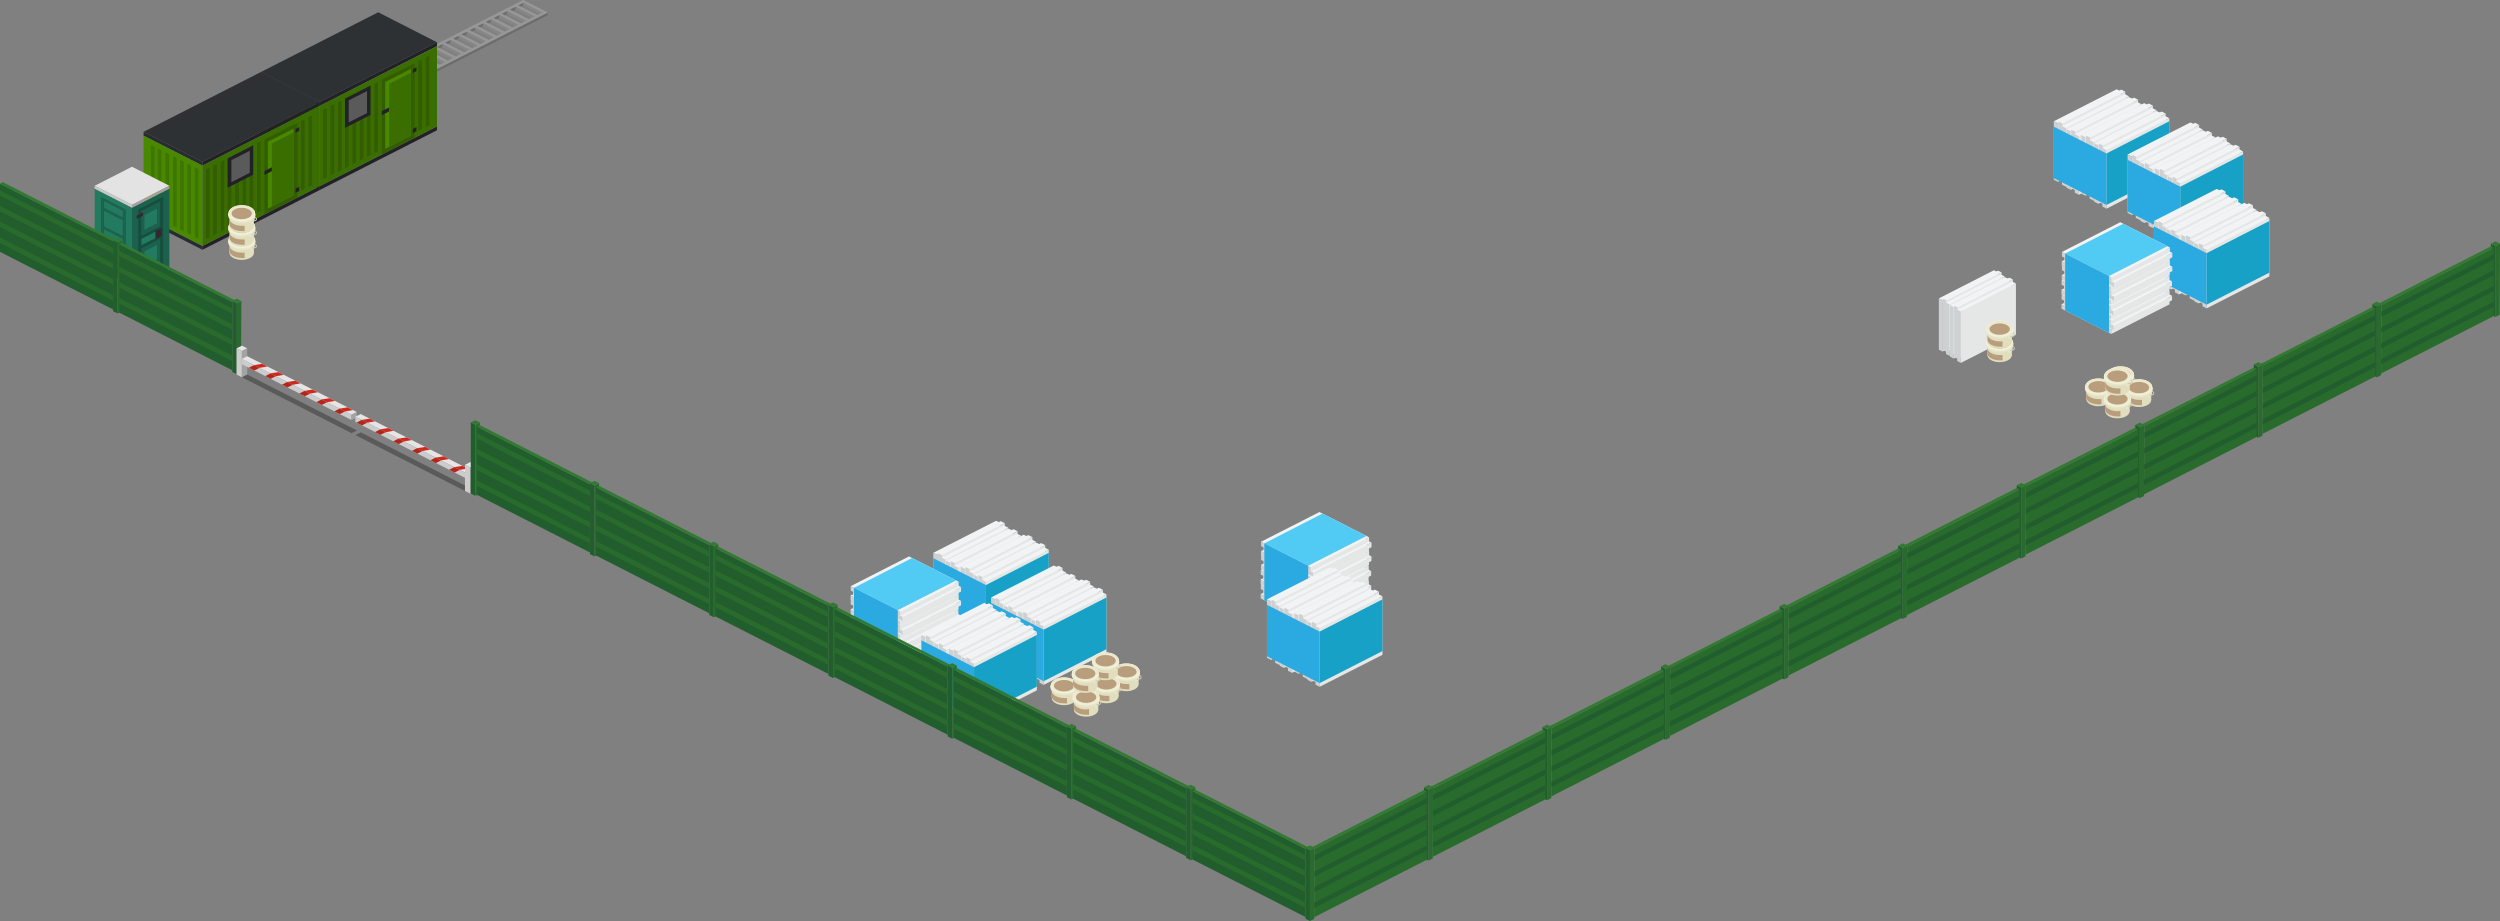 <svg xmlns="http://www.w3.org/2000/svg" viewBox="0 0 380.83 140.3"><rect x="0" y="0" width="380.83" height="140.3" fill="#808080" stroke="none"/><defs><style>.cls-1{fill:#e1debd;}.cls-2{fill:#b89e7d;}.cls-3{fill:#e7e4cc;}.cls-4{fill:#ccc9ae;}.cls-5{fill:#f0efd4;}.cls-6{fill:#fcf9dd;}.cls-7{fill:#e8e5cb;}.cls-8{fill:#eeecd2;}.cls-9{fill:#f2f3f5;}.cls-10{fill:#ced1d2;}.cls-11{fill:#e5e7e6;}.cls-12{fill:#17a1c6;}.cls-13{fill:#2baae2;}.cls-14{fill:#51caf4;}.cls-15{fill:#6c6c6c;}.cls-16{fill:#868686;}.cls-17{fill:#979797;}.cls-18{fill:#2e3134;}.cls-19{fill:#232128;}.cls-20{fill:#282b30;}.cls-21{fill:#498900;}.cls-22{fill:#3a6e00;}.cls-23{fill:#335d00;}.cls-24{fill:#5a5a5a;}.cls-25{fill:#3f7501;}.cls-26{fill:#e3e3e3;}.cls-27{fill:#a99fa3;}.cls-28{fill:#c7c8c8;}.cls-29{fill:#1b614d;}.cls-30{fill:#164e3d;}.cls-31{fill:#227a5f;}.cls-32{fill:#1e624e;}.cls-33{fill:#31292f;}.cls-34{fill:#296b2d;}.cls-35{fill:#225e2d;}.cls-36{fill:#327a32;}.cls-37{fill:#ccc;}.cls-38{fill:#e5e5e5;}.cls-39{fill:#a3a3a3;}.cls-40{opacity:0.3;}.cls-41{fill:#cd2a1d;}.cls-42{fill:#b4261b;}</style></defs><g id="Шар_2" ><g id="icogram"><g id="insolution_painting"><ellipse class="cls-1" cx="323.03" cy="58.97" rx="1.86" ry="1.07"/><rect class="cls-1" x="321.17" y="57.59" width="3.72" height="1.38"/><path class="cls-2" d="M323,59c-1,0-1.86-.48-1.86-1.07v.81c0,.59.83,1.07,1.86,1.07a3.4,3.4,0,0,0,.45,0v-.81A3.4,3.4,0,0,1,323,59Z"/><path class="cls-3" d="M324.33,58.19l0,.38s0,.16.16,0c.47-.29.49-.4.49-.59v-.47Z"/><path class="cls-4" d="M324.63,58.14s.59,0,.56-.21a.31.31,0,0,0-.19-.25l.07-.14s.3.21.27.42c0,.39-.71.34-.71.34Z"/><ellipse class="cls-4" cx="324.63" cy="58.22" rx="0.06" ry="0.08"/><ellipse class="cls-3" cx="323.03" cy="57.39" rx="2.07" ry="1.18"/><rect class="cls-3" x="320.96" y="57.15" width="4.13" height="0.24"/><path class="cls-5" d="M325.1,57.15c0,.65-.93,1.17-2.07,1.17S321,57.8,321,57.15,321.89,56,323,56a2.14,2.14,0,0,1,2,.92A.75.75,0,0,1,325.1,57.15Z"/><polygon class="cls-5" points="324.92 56.59 325.05 56.89 321.03 56.85 321.14 56.61 324.92 56.59"/><ellipse class="cls-6" cx="323.03" cy="56.96" rx="1.99" ry="1.17"/><ellipse class="cls-7" cx="323.03" cy="56.96" rx="1.94" ry="1.12"/><path class="cls-8" d="M323,56.05c-1,0-1.82.5-1.82,1.12a.7.7,0,0,0,0,.25,2.69,2.69,0,0,0,3.54,0,.67.67,0,0,0,0-.24C324.85,56.55,324,56.05,323,56.05Z"/><ellipse class="cls-2" cx="323.03" cy="57.08" rx="1.55" ry="0.87"/><ellipse class="cls-1" cx="319.67" cy="60.81" rx="1.86" ry="1.07"/><rect class="cls-1" x="317.81" y="59.43" width="3.72" height="1.38"/><path class="cls-2" d="M319.67,60.79c-1,0-1.86-.48-1.86-1.07v.81c0,.59.83,1.07,1.86,1.07a3.29,3.29,0,0,0,.45,0v-.81A3.29,3.29,0,0,1,319.67,60.79Z"/><path class="cls-3" d="M321,60v.37s0,.16.17.06c.46-.29.48-.41.48-.6V59.4Z"/><path class="cls-4" d="M321.27,60s.59.05.57-.21a.33.33,0,0,0-.2-.25l.08-.14s.29.21.26.42c0,.39-.71.34-.71.34Z"/><ellipse class="cls-4" cx="321.27" cy="60.06" rx="0.06" ry="0.08"/><ellipse class="cls-3" cx="319.67" cy="59.23" rx="2.07" ry="1.18"/><rect class="cls-3" x="317.61" y="58.99" width="4.13" height="0.24"/><path class="cls-5" d="M321.74,59c0,.65-.93,1.17-2.07,1.17s-2.06-.52-2.06-1.17.92-1.18,2.06-1.18a2.14,2.14,0,0,1,2,.92A.75.75,0,0,1,321.74,59Z"/><polygon class="cls-5" points="321.56 58.43 321.69 58.73 317.67 58.7 317.78 58.45 321.56 58.43"/><ellipse class="cls-6" cx="319.67" cy="58.81" rx="1.99" ry="1.17"/><ellipse class="cls-7" cx="319.67" cy="58.8" rx="1.94" ry="1.12"/><path class="cls-8" d="M319.68,57.89c-1,0-1.82.51-1.82,1.12a.7.7,0,0,0,.05.25,2.69,2.69,0,0,0,3.54,0,.67.67,0,0,0,0-.24C321.49,58.4,320.68,57.89,319.68,57.89Z"/><ellipse class="cls-2" cx="319.67" cy="58.92" rx="1.55" ry="0.87"/><ellipse class="cls-1" cx="325.84" cy="60.93" rx="1.86" ry="1.07"/><rect class="cls-1" x="323.98" y="59.56" width="3.72" height="1.38"/><path class="cls-2" d="M325.84,60.91c-1,0-1.86-.48-1.86-1.07v.81c0,.59.83,1.07,1.86,1.07a3.19,3.19,0,0,0,.45,0v-.81A3.19,3.19,0,0,1,325.84,60.91Z"/><path class="cls-3" d="M327.15,60.16l0,.37s0,.17.16.06c.46-.29.49-.41.49-.59v-.48Z"/><path class="cls-4" d="M327.45,60.1s.59,0,.56-.2a.35.35,0,0,0-.19-.26l.07-.13s.29.2.27.41c0,.39-.71.34-.71.34Z"/><ellipse class="cls-4" cx="327.45" cy="60.18" rx="0.06" ry="0.08"/><ellipse class="cls-3" cx="325.85" cy="59.36" rx="2.07" ry="1.18"/><rect class="cls-3" x="323.78" y="59.11" width="4.13" height="0.24"/><path class="cls-5" d="M327.91,59.11c0,.65-.92,1.18-2.06,1.18s-2.07-.53-2.07-1.18.92-1.17,2.07-1.17a2.15,2.15,0,0,1,2,.91A.6.6,0,0,1,327.91,59.11Z"/><polygon class="cls-5" points="327.73 58.55 327.86 58.85 323.84 58.82 323.95 58.58 327.73 58.55"/><ellipse class="cls-6" cx="325.85" cy="58.93" rx="1.99" ry="1.17"/><ellipse class="cls-7" cx="325.85" cy="58.92" rx="1.94" ry="1.12"/><path class="cls-8" d="M325.85,58c-1,0-1.81.5-1.81,1.12a.73.73,0,0,0,0,.25,2.69,2.69,0,0,0,3.55,0,.85.85,0,0,0,0-.23C327.67,58.52,326.85,58,325.85,58Z"/><ellipse class="cls-2" cx="325.84" cy="59.04" rx="1.55" ry="0.87"/><ellipse class="cls-1" cx="322.56" cy="62.65" rx="1.86" ry="1.07"/><rect class="cls-1" x="320.7" y="61.27" width="3.72" height="1.38"/><path class="cls-2" d="M322.56,62.63c-1,0-1.86-.48-1.86-1.07v.81c0,.59.83,1.07,1.86,1.07a3.4,3.4,0,0,0,.45,0V62.6Z"/><path class="cls-3" d="M323.86,61.88l0,.37s0,.16.16.06c.47-.29.49-.41.49-.6v-.47Z"/><path class="cls-4" d="M324.16,61.82s.59,0,.56-.2a.31.31,0,0,0-.19-.26l.07-.14s.3.21.27.42c0,.39-.71.34-.71.34Z"/><ellipse class="cls-4" cx="324.16" cy="61.9" rx="0.06" ry="0.08"/><ellipse class="cls-3" cx="322.56" cy="61.07" rx="2.07" ry="1.18"/><rect class="cls-3" x="320.49" y="60.83" width="4.13" height="0.24"/><path class="cls-5" d="M324.63,60.83c0,.65-.93,1.18-2.07,1.18s-2.07-.53-2.07-1.18.93-1.18,2.07-1.18a2.16,2.16,0,0,1,2,.92A.75.75,0,0,1,324.63,60.83Z"/><polygon class="cls-5" points="324.45 60.27 324.58 60.57 320.56 60.54 320.67 60.3 324.45 60.27"/><ellipse class="cls-6" cx="322.56" cy="60.65" rx="1.99" ry="1.17"/><ellipse class="cls-7" cx="322.56" cy="60.64" rx="1.94" ry="1.12"/><path class="cls-8" d="M322.57,59.74c-1,0-1.82.5-1.82,1.11a.7.7,0,0,0,.05.25,2.66,2.66,0,0,0,3.54,0,.64.64,0,0,0,0-.24C324.38,60.24,323.57,59.74,322.57,59.74Z"/><ellipse class="cls-2" cx="322.56" cy="60.76" rx="1.55" ry="0.87"/><ellipse class="cls-1" cx="322.56" cy="59.19" rx="1.86" ry="1.07"/><rect class="cls-1" x="320.7" y="57.81" width="3.72" height="1.38"/><path class="cls-2" d="M322.56,59.17c-1,0-1.86-.48-1.86-1.07v.81c0,.59.83,1.07,1.86,1.07l.45,0v-.81Z"/><path class="cls-3" d="M323.86,58.42l0,.37s0,.16.16.06c.47-.3.49-.41.49-.6v-.47Z"/><path class="cls-4" d="M324.16,58.36s.59,0,.56-.21a.31.31,0,0,0-.19-.25l.07-.14s.3.21.27.42c0,.39-.71.34-.71.34Z"/><ellipse class="cls-4" cx="324.16" cy="58.44" rx="0.06" ry="0.08"/><ellipse class="cls-3" cx="322.56" cy="57.61" rx="2.07" ry="1.18"/><rect class="cls-3" x="320.49" y="57.37" width="4.13" height="0.24"/><path class="cls-5" d="M324.63,57.37c0,.65-.93,1.17-2.07,1.17s-2.07-.52-2.07-1.17.93-1.18,2.07-1.18a2.14,2.14,0,0,1,2,.92A.75.75,0,0,1,324.63,57.37Z"/><polygon class="cls-5" points="324.45 56.81 324.58 57.11 320.56 57.08 320.67 56.83 324.45 56.81"/><ellipse class="cls-6" cx="322.56" cy="57.19" rx="1.99" ry="1.17"/><ellipse class="cls-7" cx="322.56" cy="57.18" rx="1.94" ry="1.12"/><path class="cls-8" d="M322.57,56.27c-1,0-1.82.51-1.82,1.12a.7.7,0,0,0,.05.25,2.69,2.69,0,0,0,3.54,0,.67.67,0,0,0,0-.24C324.38,56.78,323.57,56.27,322.57,56.27Z"/><ellipse class="cls-2" cx="322.56" cy="57.3" rx="1.55" ry="0.87"/><polygon class="cls-9" points="142.17 84.21 142.79 84.52 152.36 79.65 151.74 79.33 142.17 84.21"/><polygon class="cls-10" points="142.17 84.21 142.17 93.12 142.79 93.43 142.79 84.52 142.17 84.21"/><polygon class="cls-11" points="142.79 84.52 142.79 93.43 152.36 88.56 152.36 79.65 142.79 84.52"/><polygon class="cls-9" points="142.87 84.26 143.5 84.58 153.06 79.7 152.44 79.39 142.87 84.26"/><polygon class="cls-10" points="142.87 84.26 142.87 93.17 143.5 93.49 143.5 84.58 142.87 84.26"/><polygon class="cls-11" points="143.5 84.58 143.5 93.49 153.06 88.61 153.06 79.7 143.5 84.58"/><polygon class="cls-9" points="143.42 84.96 144.04 85.28 153.61 80.4 152.99 80.08 143.42 84.96"/><polygon class="cls-10" points="143.42 84.96 143.42 93.87 144.04 94.19 144.04 85.28 143.42 84.96"/><polygon class="cls-11" points="144.04 85.28 144.04 94.19 153.61 89.31 153.61 80.4 144.04 85.28"/><polygon class="cls-9" points="144.12 85.43 144.74 85.74 154.31 80.87 153.69 80.55 144.12 85.43"/><polygon class="cls-10" points="144.12 85.43 144.12 94.34 144.74 94.65 144.74 85.74 144.12 85.43"/><polygon class="cls-11" points="144.74 85.74 144.74 94.65 154.31 89.78 154.31 80.87 144.74 85.74"/><polygon class="cls-9" points="144.82 85.48 145.45 85.8 155.01 80.92 154.39 80.61 144.82 85.48"/><polygon class="cls-10" points="144.82 85.48 144.82 94.39 145.45 94.71 145.45 85.8 144.82 85.48"/><polygon class="cls-11" points="145.45 85.8 145.45 94.71 155.01 89.83 155.01 80.92 145.45 85.8"/><polygon class="cls-9" points="145.37 86.18 145.99 86.5 155.56 81.62 154.94 81.31 145.37 86.18"/><polygon class="cls-10" points="145.37 86.18 145.37 95.09 145.99 95.41 145.99 86.5 145.37 86.18"/><polygon class="cls-11" points="145.99 86.5 145.99 95.41 155.56 90.53 155.56 81.62 145.99 86.5"/><polygon class="cls-9" points="146.37 86.33 146.99 86.64 156.56 81.77 155.94 81.45 146.37 86.33"/><polygon class="cls-10" points="146.37 86.33 146.37 95.23 146.99 95.55 146.99 86.64 146.37 86.33"/><polygon class="cls-11" points="146.99 86.64 146.99 95.55 156.56 90.68 156.56 81.77 146.99 86.64"/><polygon class="cls-9" points="147.07 86.38 147.7 86.7 157.27 81.82 156.64 81.51 147.07 86.38"/><polygon class="cls-10" points="147.07 86.38 147.07 95.29 147.7 95.61 147.7 86.7 147.07 86.38"/><polygon class="cls-11" points="147.7 86.7 147.7 95.61 157.27 90.73 157.27 81.82 147.7 86.7"/><polygon class="cls-9" points="147.62 87.08 148.24 87.4 157.81 82.52 157.19 82.2 147.62 87.08"/><polygon class="cls-10" points="147.62 87.08 147.62 95.99 148.24 96.31 148.24 87.4 147.62 87.08"/><polygon class="cls-11" points="148.24 87.4 148.24 96.31 157.81 91.43 157.81 82.52 148.24 87.4"/><polygon class="cls-9" points="148.32 87.55 148.94 87.86 158.51 82.99 157.89 82.67 148.32 87.55"/><polygon class="cls-10" points="148.32 87.55 148.32 96.45 148.94 96.77 148.94 87.86 148.32 87.55"/><polygon class="cls-11" points="148.94 87.86 148.94 96.77 158.51 91.9 158.51 82.99 148.94 87.86"/><polygon class="cls-9" points="149.03 87.6 149.65 87.92 159.22 83.04 158.59 82.73 149.03 87.6"/><polygon class="cls-10" points="149.03 87.6 149.03 96.51 149.65 96.83 149.65 87.92 149.03 87.6"/><polygon class="cls-11" points="149.65 87.92 149.65 96.83 159.22 91.95 159.22 83.04 149.65 87.92"/><polygon class="cls-9" points="149.57 88.3 150.19 88.62 159.76 83.74 159.14 83.42 149.57 88.3"/><polygon class="cls-10" points="149.57 88.3 149.57 97.21 150.19 97.53 150.19 88.62 149.57 88.3"/><polygon class="cls-11" points="150.19 88.62 150.19 97.53 159.76 92.65 159.76 83.74 150.19 88.62"/><polygon class="cls-12" points="159.76 84.21 159.76 92.08 150.19 96.96 150.19 89.12 159.76 84.21"/><polygon class="cls-13" points="142.17 85.03 150.19 89.12 150.19 96.96 142.17 92.87 142.17 85.03"/><polygon class="cls-10" points="129.53 97.25 129.53 97.93 137.1 101.79 137.1 101.11 129.53 97.25"/><polygon class="cls-11" points="137.1 101.11 137.1 101.79 145.98 97.27 145.98 96.58 137.1 101.11"/><polygon class="cls-9" points="145.98 96.58 137.1 101.11 129.53 97.25 138.41 92.73 145.98 96.58"/><polygon class="cls-10" points="129.91 96.63 129.91 97.31 137.48 101.17 137.48 100.49 129.91 96.63"/><polygon class="cls-11" points="137.48 100.49 137.48 101.17 146.36 96.64 146.36 95.96 137.48 100.49"/><polygon class="cls-9" points="146.36 95.96 137.48 100.49 129.91 96.63 138.79 92.11 146.36 95.96"/><polygon class="cls-10" points="129.55 95.82 129.55 96.5 137.12 100.36 137.12 99.68 129.55 95.82"/><polygon class="cls-11" points="137.12 99.68 137.12 100.36 146 95.83 146 95.15 137.12 99.68"/><polygon class="cls-9" points="146 95.15 137.12 99.68 129.55 95.82 138.43 91.3 146 95.15"/><polygon class="cls-10" points="129.52 95.04 129.52 95.72 137.09 99.58 137.09 98.9 129.52 95.04"/><polygon class="cls-11" points="137.09 98.9 137.09 99.58 145.97 95.06 145.97 94.37 137.09 98.9"/><polygon class="cls-9" points="145.97 94.37 137.09 98.9 129.52 95.04 138.4 90.52 145.97 94.37"/><polygon class="cls-10" points="129.9 94.42 129.9 95.11 137.47 98.96 137.47 98.28 129.9 94.42"/><polygon class="cls-11" points="137.47 98.28 137.47 98.96 146.35 94.44 146.35 93.75 137.47 98.28"/><polygon class="cls-9" points="146.35 93.75 137.47 98.28 129.9 94.42 138.78 89.9 146.35 93.75"/><polygon class="cls-10" points="129.54 93.61 129.54 94.3 137.11 98.15 137.11 97.47 129.54 93.61"/><polygon class="cls-11" points="137.11 97.47 137.11 98.15 145.99 93.63 145.99 92.94 137.11 97.47"/><polygon class="cls-9" points="145.99 92.94 137.11 97.47 129.54 93.61 138.42 89.09 145.99 92.94"/><polygon class="cls-10" points="129.57 92.82 129.57 93.5 137.14 97.35 137.14 96.67 129.57 92.82"/><polygon class="cls-11" points="137.14 96.67 137.14 97.35 146.02 92.83 146.02 92.15 137.14 96.67"/><polygon class="cls-9" points="146.02 92.15 137.14 96.67 129.57 92.82 138.45 88.29 146.02 92.15"/><polygon class="cls-10" points="129.95 92.2 129.95 92.88 137.52 96.73 137.52 96.05 129.95 92.2"/><polygon class="cls-11" points="137.52 96.05 137.52 96.73 146.4 92.21 146.4 91.53 137.52 96.05"/><polygon class="cls-9" points="146.4 91.53 137.52 96.05 129.95 92.2 138.84 87.67 146.4 91.53"/><polygon class="cls-10" points="129.59 91.39 129.59 92.07 137.16 95.92 137.16 95.24 129.59 91.39"/><polygon class="cls-11" points="137.16 95.24 137.16 95.92 146.04 91.4 146.04 90.72 137.16 95.24"/><polygon class="cls-9" points="146.04 90.72 137.16 95.24 129.59 91.39 138.47 86.86 146.04 90.72"/><polygon class="cls-10" points="129.57 90.72 129.57 91.4 137.14 95.25 137.14 94.57 129.57 90.72"/><polygon class="cls-11" points="137.14 94.57 137.14 95.25 146.02 90.73 146.02 90.05 137.14 94.57"/><polygon class="cls-9" points="146.02 90.05 137.14 94.57 129.57 90.72 138.45 86.19 146.02 90.05"/><polygon class="cls-10" points="129.95 90.1 129.95 90.78 137.52 94.64 137.52 93.95 129.95 90.1"/><polygon class="cls-11" points="137.52 93.95 137.52 94.64 146.4 90.11 146.4 89.43 137.52 93.95"/><polygon class="cls-9" points="146.4 89.43 137.52 93.95 129.95 90.1 138.84 85.57 146.4 89.43"/><polygon class="cls-10" points="129.59 89.29 129.59 89.97 137.16 93.82 137.16 93.14 129.59 89.29"/><polygon class="cls-11" points="137.16 93.14 137.16 93.82 146.04 89.3 146.04 88.62 137.16 93.14"/><polygon class="cls-9" points="146.04 88.62 137.16 93.14 129.59 89.29 138.47 84.76 146.04 88.62"/><polygon class="cls-14" points="130.09 89.54 138.94 85 145.65 88.42 136.76 92.94 130.09 89.54"/><polygon class="cls-13" points="130.09 98.22 130.09 89.54 136.76 92.94 136.77 101.62 130.09 98.22"/><polygon class="cls-9" points="150.97 91.01 151.59 91.33 161.16 86.45 160.53 86.14 150.97 91.01"/><polygon class="cls-10" points="150.97 91.01 150.97 99.92 151.59 100.24 151.59 91.33 150.97 91.01"/><polygon class="cls-11" points="151.59 91.33 151.59 100.24 161.16 95.36 161.16 86.45 151.59 91.33"/><polygon class="cls-9" points="151.67 91.07 152.29 91.39 161.86 86.51 161.24 86.19 151.67 91.07"/><polygon class="cls-10" points="151.67 91.07 151.67 99.98 152.29 100.3 152.29 91.39 151.67 91.07"/><polygon class="cls-11" points="152.29 91.39 152.29 100.3 161.86 95.42 161.86 86.51 152.29 91.39"/><polygon class="cls-9" points="152.21 91.77 152.83 92.08 162.4 87.21 161.78 86.89 152.21 91.77"/><polygon class="cls-10" points="152.21 91.77 152.21 100.68 152.83 100.99 152.83 92.08 152.21 91.77"/><polygon class="cls-11" points="152.83 92.08 152.83 100.99 162.4 96.12 162.4 87.21 152.83 92.08"/><polygon class="cls-9" points="152.91 92.23 153.54 92.55 163.11 87.67 162.48 87.36 152.91 92.23"/><polygon class="cls-10" points="152.91 92.23 152.91 101.14 153.54 101.46 153.54 92.55 152.91 92.23"/><polygon class="cls-11" points="153.54 92.55 153.54 101.46 163.11 96.58 163.11 87.67 153.54 92.55"/><polygon class="cls-9" points="153.62 92.29 154.24 92.61 163.81 87.73 163.19 87.42 153.62 92.29"/><polygon class="cls-10" points="153.62 92.29 153.62 101.2 154.24 101.52 154.24 92.61 153.62 92.29"/><polygon class="cls-11" points="154.24 92.61 154.24 101.52 163.81 96.64 163.81 87.73 154.24 92.61"/><polygon class="cls-9" points="154.16 92.99 154.78 93.3 164.35 88.43 163.73 88.11 154.16 92.99"/><polygon class="cls-10" points="154.16 92.99 154.16 101.9 154.78 102.21 154.78 93.3 154.16 92.99"/><polygon class="cls-11" points="154.78 93.3 154.78 102.21 164.35 97.34 164.35 88.43 154.78 93.3"/><polygon class="cls-9" points="155.16 93.13 155.79 93.45 165.36 88.57 164.74 88.26 155.16 93.13"/><polygon class="cls-10" points="155.16 93.13 155.16 102.04 155.79 102.36 155.79 93.45 155.16 93.13"/><polygon class="cls-11" points="155.79 93.45 155.79 102.36 165.36 97.48 165.36 88.57 155.79 93.45"/><polygon class="cls-9" points="155.87 93.19 156.49 93.51 166.06 88.63 165.44 88.31 155.87 93.19"/><polygon class="cls-10" points="155.87 93.19 155.87 102.1 156.49 102.42 156.49 93.51 155.87 93.19"/><polygon class="cls-11" points="156.49 93.51 156.49 102.42 166.06 97.54 166.06 88.63 156.49 93.51"/><polygon class="cls-9" points="156.41 93.89 157.03 94.2 166.6 89.33 165.98 89.01 156.41 93.89"/><polygon class="cls-10" points="156.41 93.89 156.41 102.8 157.03 103.11 157.03 94.2 156.41 93.89"/><polygon class="cls-11" points="157.03 94.2 157.03 103.11 166.6 98.24 166.6 89.33 157.03 94.2"/><polygon class="cls-9" points="157.12 94.35 157.74 94.67 167.31 89.79 166.69 89.48 157.12 94.35"/><polygon class="cls-10" points="157.12 94.35 157.12 103.26 157.74 103.58 157.74 94.67 157.12 94.35"/><polygon class="cls-11" points="157.74 94.67 157.74 103.58 167.31 98.7 167.31 89.79 157.74 94.67"/><polygon class="cls-9" points="157.82 94.41 158.44 94.73 168.01 89.85 167.39 89.53 157.82 94.41"/><polygon class="cls-10" points="157.82 94.41 157.82 103.32 158.44 103.64 158.44 94.73 157.82 94.41"/><polygon class="cls-11" points="158.44 94.73 158.44 103.64 168.01 98.76 168.01 89.85 158.44 94.73"/><polygon class="cls-9" points="158.36 95.11 158.98 95.42 168.55 90.55 167.93 90.23 158.36 95.11"/><polygon class="cls-10" points="158.36 95.11 158.36 104.02 158.98 104.33 158.98 95.42 158.36 95.11"/><polygon class="cls-11" points="158.98 95.42 158.98 104.33 168.55 99.46 168.55 90.55 158.98 95.42"/><polygon class="cls-12" points="168.55 91.01 168.55 98.89 158.98 103.77 158.98 95.92 168.55 91.01"/><polygon class="cls-13" points="150.97 91.84 158.98 95.92 158.98 103.77 150.97 99.68 150.97 91.84"/><polygon class="cls-9" points="140.36 96.72 140.98 97.03 150.55 92.16 149.93 91.84 140.36 96.72"/><polygon class="cls-10" points="140.36 96.72 140.36 105.63 140.98 105.94 140.98 97.03 140.36 96.72"/><polygon class="cls-11" points="140.98 97.03 140.98 105.94 150.55 101.07 150.55 92.16 140.98 97.03"/><polygon class="cls-9" points="141.06 96.77 141.69 97.09 151.25 92.21 150.63 91.9 141.06 96.77"/><polygon class="cls-10" points="141.06 96.77 141.06 105.68 141.69 106 141.69 97.09 141.06 96.77"/><polygon class="cls-11" points="141.69 97.09 141.69 106 151.25 101.12 151.25 92.21 141.69 97.09"/><polygon class="cls-9" points="141.61 97.47 142.23 97.79 151.8 92.91 151.18 92.59 141.61 97.47"/><polygon class="cls-10" points="141.61 97.47 141.61 106.38 142.23 106.7 142.23 97.79 141.61 97.47"/><polygon class="cls-11" points="142.23 97.79 142.23 106.7 151.8 101.82 151.8 92.91 142.23 97.79"/><polygon class="cls-9" points="142.31 97.94 142.93 98.25 152.5 93.38 151.88 93.06 142.31 97.94"/><polygon class="cls-10" points="142.31 97.94 142.31 106.84 142.93 107.16 142.93 98.25 142.31 97.94"/><polygon class="cls-11" points="142.93 98.25 142.93 107.16 152.5 102.29 152.5 93.38 142.93 98.25"/><polygon class="cls-9" points="143.01 97.99 143.63 98.31 153.21 93.43 152.58 93.12 143.01 97.99"/><polygon class="cls-10" points="143.01 97.99 143.01 106.9 143.63 107.22 143.63 98.31 143.01 97.99"/><polygon class="cls-11" points="143.63 98.31 143.63 107.22 153.21 102.34 153.21 93.43 143.63 98.31"/><polygon class="cls-9" points="143.56 98.69 144.18 99.01 153.75 94.13 153.13 93.81 143.56 98.69"/><polygon class="cls-10" points="143.56 98.69 143.56 107.6 144.18 107.92 144.18 99.01 143.56 98.69"/><polygon class="cls-11" points="144.18 99.01 144.18 107.92 153.75 103.04 153.75 94.13 144.18 99.01"/><polygon class="cls-9" points="144.56 98.83 145.18 99.15 154.75 94.27 154.13 93.96 144.56 98.83"/><polygon class="cls-10" points="144.56 98.83 144.56 107.74 145.18 108.06 145.18 99.15 144.56 98.83"/><polygon class="cls-11" points="145.18 99.15 145.18 108.06 154.75 103.18 154.75 94.27 145.18 99.15"/><polygon class="cls-9" points="145.26 98.89 145.89 99.21 155.46 94.33 154.83 94.02 145.26 98.89"/><polygon class="cls-10" points="145.26 98.89 145.26 107.8 145.89 108.12 145.89 99.21 145.26 98.89"/><polygon class="cls-11" points="145.89 99.21 145.89 108.12 155.46 103.24 155.46 94.33 145.89 99.21"/><polygon class="cls-9" points="145.81 99.59 146.43 99.9 156 95.03 155.38 94.71 145.81 99.59"/><polygon class="cls-10" points="145.81 99.59 145.81 108.5 146.43 108.81 146.43 99.9 145.81 99.59"/><polygon class="cls-11" points="146.43 99.9 146.43 108.81 156 103.94 156 95.03 146.43 99.9"/><polygon class="cls-9" points="146.51 100.05 147.13 100.37 156.7 95.49 156.08 95.18 146.51 100.05"/><polygon class="cls-10" points="146.51 100.05 146.51 108.96 147.13 109.28 147.13 100.37 146.51 100.05"/><polygon class="cls-11" points="147.13 100.37 147.13 109.28 156.7 104.4 156.7 95.49 147.13 100.37"/><polygon class="cls-9" points="147.21 100.11 147.84 100.43 157.41 95.55 156.78 95.23 147.21 100.11"/><polygon class="cls-10" points="147.21 100.11 147.21 109.02 147.84 109.34 147.84 100.43 147.21 100.11"/><polygon class="cls-11" points="147.84 100.43 147.84 109.34 157.41 104.46 157.41 95.55 147.84 100.43"/><polygon class="cls-9" points="147.76 100.81 148.38 101.12 157.95 96.25 157.33 95.93 147.76 100.81"/><polygon class="cls-10" points="147.76 100.81 147.76 109.72 148.38 110.03 148.38 101.12 147.76 100.81"/><polygon class="cls-11" points="148.38 101.12 148.38 110.03 157.95 105.16 157.95 96.25 148.38 101.12"/><polygon class="cls-12" points="157.95 96.72 157.95 104.59 148.38 109.47 148.38 101.63 157.95 96.72"/><polygon class="cls-13" points="140.36 97.54 148.38 101.63 148.38 109.47 140.36 105.38 140.36 97.54"/><ellipse class="cls-1" cx="171.59" cy="104.22" rx="1.86" ry="1.07"/><rect class="cls-1" x="169.72" y="102.85" width="3.72" height="1.38"/><path class="cls-2" d="M171.59,104.2c-1,0-1.87-.48-1.87-1.07v.81c0,.59.84,1.07,1.87,1.07a3.4,3.4,0,0,0,.45,0v-.81A3.4,3.4,0,0,1,171.59,104.2Z"/><path class="cls-3" d="M172.89,103.45l0,.37s0,.17.16.06c.46-.29.49-.41.49-.59v-.48Z"/><path class="cls-4" d="M173.19,103.39s.59,0,.56-.2a.33.33,0,0,0-.19-.26l.07-.14s.29.21.27.42c0,.39-.71.34-.71.34Z"/><ellipse class="cls-4" cx="173.19" cy="103.47" rx="0.06" ry="0.08"/><ellipse class="cls-3" cx="171.59" cy="102.64" rx="2.07" ry="1.18"/><rect class="cls-3" x="169.52" y="102.4" width="4.13" height="0.24"/><path class="cls-5" d="M173.66,102.4c0,.65-.93,1.18-2.07,1.18s-2.07-.53-2.07-1.18.93-1.17,2.07-1.17a2.17,2.17,0,0,1,2,.91A.75.75,0,0,1,173.66,102.4Z"/><polygon class="cls-5" points="173.48 101.84 173.61 102.14 169.59 102.11 169.69 101.87 173.48 101.84"/><ellipse class="cls-6" cx="171.59" cy="102.22" rx="1.99" ry="1.17"/><ellipse class="cls-7" cx="171.59" cy="102.21" rx="1.94" ry="1.12"/><path class="cls-8" d="M171.59,101.31c-1,0-1.81.5-1.81,1.12a.67.67,0,0,0,0,.24,2.32,2.32,0,0,0,1.77.67,2.26,2.26,0,0,0,1.78-.68.62.62,0,0,0,0-.23C173.41,101.81,172.6,101.31,171.59,101.31Z"/><ellipse class="cls-2" cx="171.59" cy="102.33" rx="1.55" ry="0.87"/><ellipse class="cls-1" cx="168.54" cy="106.06" rx="1.86" ry="1.07"/><rect class="cls-1" x="166.68" y="104.69" width="3.72" height="1.38"/><path class="cls-2" d="M168.54,106c-1,0-1.86-.48-1.86-1.07v.81c0,.59.83,1.07,1.86,1.07a3.19,3.19,0,0,0,.45,0V106A3.19,3.19,0,0,1,168.54,106Z"/><path class="cls-3" d="M169.85,105.29v.37s0,.17.17.06c.46-.29.48-.41.48-.59v-.48Z"/><path class="cls-4" d="M170.14,105.23s.59,0,.57-.2a.36.36,0,0,0-.2-.26l.08-.13s.29.2.27.41c-.05.39-.72.34-.72.34Z"/><ellipse class="cls-4" cx="170.14" cy="105.31" rx="0.06" ry="0.08"/><ellipse class="cls-3" cx="168.54" cy="104.49" rx="2.07" ry="1.18"/><rect class="cls-3" x="166.48" y="104.24" width="4.13" height="0.24"/><path class="cls-5" d="M170.61,104.24c0,.65-.93,1.18-2.07,1.18s-2.06-.53-2.06-1.18.92-1.17,2.06-1.17a2.16,2.16,0,0,1,2,.91A.8.8,0,0,1,170.61,104.24Z"/><polygon class="cls-5" points="170.43 103.69 170.56 103.98 166.54 103.95 166.65 103.71 170.43 103.69"/><ellipse class="cls-6" cx="168.55" cy="104.06" rx="1.99" ry="1.17"/><ellipse class="cls-7" cx="168.55" cy="104.05" rx="1.94" ry="1.12"/><path class="cls-8" d="M168.55,103.15c-1,0-1.82.5-1.82,1.12a.74.74,0,0,0,.05.25,2.28,2.28,0,0,0,1.77.66,2.24,2.24,0,0,0,1.77-.68.59.59,0,0,0,0-.23C170.36,103.65,169.55,103.15,168.55,103.15Z"/><ellipse class="cls-2" cx="168.54" cy="104.17" rx="1.55" ry="0.87"/><ellipse class="cls-1" cx="168.41" cy="102.55" rx="1.86" ry="1.07"/><rect class="cls-1" x="166.55" y="101.17" width="3.72" height="1.38"/><path class="cls-2" d="M168.41,102.53c-1,0-1.86-.48-1.86-1.08v.81c0,.6.84,1.08,1.86,1.08a2.15,2.15,0,0,0,.45,0v-.81A2.15,2.15,0,0,1,168.41,102.53Z"/><path class="cls-3" d="M169.72,101.77l0,.37s0,.17.16.06c.46-.29.49-.4.49-.59v-.47Z"/><path class="cls-4" d="M170,101.72s.59,0,.56-.21a.35.35,0,0,0-.19-.26l.07-.13s.29.21.27.41c0,.4-.71.35-.71.35Z"/><ellipse class="cls-4" cx="170.02" cy="101.8" rx="0.06" ry="0.08"/><ellipse class="cls-3" cx="168.42" cy="100.97" rx="2.07" ry="1.18"/><rect class="cls-3" x="166.35" y="100.73" width="4.13" height="0.24"/><path class="cls-5" d="M170.48,100.73c0,.64-.92,1.17-2.06,1.17s-2.07-.53-2.07-1.17.93-1.18,2.07-1.18a2.13,2.13,0,0,1,2,.92A.58.58,0,0,1,170.48,100.73Z"/><polygon class="cls-5" points="170.3 100.17 170.43 100.47 166.41 100.43 166.52 100.19 170.3 100.17"/><ellipse class="cls-6" cx="168.42" cy="100.54" rx="1.99" ry="1.17"/><ellipse class="cls-7" cx="168.42" cy="100.54" rx="1.94" ry="1.12"/><path class="cls-8" d="M168.42,99.63c-1,0-1.81.5-1.81,1.12a.69.69,0,0,0,0,.25,2.7,2.7,0,0,0,3.55,0,1,1,0,0,0,0-.24C170.24,100.13,169.43,99.63,168.42,99.63Z"/><ellipse class="cls-2" cx="168.41" cy="100.65" rx="1.55" ry="0.87"/><ellipse class="cls-1" cx="162.09" cy="106.35" rx="1.86" ry="1.07"/><rect class="cls-1" x="160.22" y="104.97" width="3.72" height="1.38"/><path class="cls-2" d="M162.09,106.33c-1,0-1.87-.48-1.87-1.08v.81c0,.6.84,1.08,1.87,1.08a3.42,3.42,0,0,0,.45,0v-.81A3.42,3.42,0,0,1,162.09,106.33Z"/><path class="cls-3" d="M163.39,105.57l0,.37s0,.17.16.06c.46-.29.49-.4.49-.59v-.47Z"/><path class="cls-4" d="M163.69,105.52s.59,0,.56-.21a.35.35,0,0,0-.19-.26l.07-.13s.29.21.27.41c0,.4-.71.34-.71.34Z"/><ellipse class="cls-4" cx="163.69" cy="105.6" rx="0.06" ry="0.08"/><ellipse class="cls-3" cx="162.09" cy="104.77" rx="2.07" ry="1.18"/><rect class="cls-3" x="160.02" y="104.52" width="4.13" height="0.24"/><path class="cls-5" d="M164.16,104.52c0,.65-.93,1.18-2.07,1.18s-2.07-.53-2.07-1.18.93-1.17,2.07-1.17a2.14,2.14,0,0,1,2,.91A.65.65,0,0,1,164.16,104.52Z"/><polygon class="cls-5" points="163.97 103.97 164.1 104.27 160.09 104.23 160.19 103.99 163.97 103.97"/><ellipse class="cls-6" cx="162.09" cy="104.34" rx="1.99" ry="1.17"/><ellipse class="cls-7" cx="162.09" cy="104.34" rx="1.94" ry="1.12"/><path class="cls-8" d="M162.09,103.43c-1,0-1.81.5-1.81,1.12a.69.69,0,0,0,0,.25,2.3,2.3,0,0,0,1.77.66,2.26,2.26,0,0,0,1.78-.68.59.59,0,0,0,0-.23C163.91,103.93,163.1,103.43,162.09,103.43Z"/><ellipse class="cls-2" cx="162.09" cy="104.45" rx="1.55" ry="0.87"/><ellipse class="cls-1" cx="165.45" cy="108.1" rx="1.86" ry="1.07"/><rect class="cls-1" x="163.59" y="106.72" width="3.72" height="1.38"/><path class="cls-2" d="M165.45,108.07c-1,0-1.86-.48-1.86-1.07v.81c0,.59.83,1.07,1.86,1.07a3.19,3.19,0,0,0,.45,0V108A3.19,3.19,0,0,1,165.45,108.07Z"/><path class="cls-3" d="M166.76,107.32v.37s0,.17.17.06c.46-.29.48-.41.48-.59v-.47Z"/><path class="cls-4" d="M167.05,107.27s.59,0,.57-.21a.36.36,0,0,0-.2-.26l.08-.13s.29.21.27.41c-.05.4-.72.34-.72.34Z"/><ellipse class="cls-4" cx="167.05" cy="107.35" rx="0.06" ry="0.08"/><ellipse class="cls-3" cx="165.45" cy="106.52" rx="2.07" ry="1.18"/><rect class="cls-3" x="163.39" y="106.27" width="4.13" height="0.24"/><path class="cls-5" d="M167.52,106.27c0,.65-.93,1.18-2.07,1.18s-2.06-.53-2.06-1.18.92-1.17,2.06-1.17a2.16,2.16,0,0,1,2,.91A.8.8,0,0,1,167.52,106.27Z"/><polygon class="cls-5" points="167.34 105.72 167.47 106.01 163.45 105.98 163.56 105.74 167.34 105.72"/><ellipse class="cls-6" cx="165.46" cy="106.09" rx="1.99" ry="1.17"/><ellipse class="cls-7" cx="165.46" cy="106.09" rx="1.94" ry="1.12"/><path class="cls-8" d="M165.46,105.18c-1,0-1.82.5-1.82,1.12a.74.74,0,0,0,.05.25,2.28,2.28,0,0,0,1.77.66,2.24,2.24,0,0,0,1.77-.68.59.59,0,0,0,0-.23C167.27,105.68,166.46,105.18,165.46,105.18Z"/><ellipse class="cls-2" cx="165.45" cy="106.2" rx="1.55" ry="0.87"/><ellipse class="cls-1" cx="165.32" cy="104.48" rx="1.86" ry="1.07"/><rect class="cls-1" x="163.46" y="103.11" width="3.72" height="1.38"/><path class="cls-2" d="M165.32,104.46c-1,0-1.86-.48-1.86-1.07v.81c0,.59.84,1.07,1.86,1.07a3.19,3.19,0,0,0,.45,0v-.81A3.19,3.19,0,0,1,165.32,104.46Z"/><path class="cls-3" d="M166.63,103.71l0,.37s0,.17.16.06c.46-.29.49-.41.49-.59v-.48Z"/><path class="cls-4" d="M166.93,103.66s.59,0,.56-.21a.35.35,0,0,0-.19-.26l.07-.13s.29.21.27.41c0,.39-.71.34-.71.34Z"/><ellipse class="cls-4" cx="166.93" cy="103.73" rx="0.06" ry="0.08"/><ellipse class="cls-3" cx="165.33" cy="102.91" rx="2.07" ry="1.18"/><rect class="cls-3" x="163.26" y="102.66" width="4.13" height="0.24"/><path class="cls-5" d="M167.39,102.66c0,.65-.92,1.18-2.06,1.18s-2.07-.53-2.07-1.18.93-1.17,2.07-1.17a2.15,2.15,0,0,1,2,.91A.6.6,0,0,1,167.39,102.66Z"/><polygon class="cls-5" points="167.21 102.11 167.34 102.4 163.32 102.37 163.43 102.13 167.21 102.11"/><ellipse class="cls-6" cx="165.33" cy="102.48" rx="1.99" ry="1.17"/><ellipse class="cls-7" cx="165.33" cy="102.47" rx="1.94" ry="1.12"/><path class="cls-8" d="M165.33,101.57c-1,0-1.81.5-1.81,1.12a.73.73,0,0,0,0,.25,2.3,2.3,0,0,0,1.77.66,2.26,2.26,0,0,0,1.78-.68.85.85,0,0,0,0-.23C167.15,102.07,166.34,101.57,165.33,101.57Z"/><ellipse class="cls-2" cx="165.32" cy="102.59" rx="1.55" ry="0.87"/><polygon class="cls-10" points="192.04 90.49 192.04 91.17 199.61 95.03 199.61 94.34 192.04 90.49"/><polygon class="cls-11" points="199.61 94.34 199.61 95.03 208.49 90.5 208.49 89.82 199.61 94.34"/><polygon class="cls-9" points="208.49 89.82 199.61 94.34 192.04 90.49 200.93 85.96 208.49 89.82"/><polygon class="cls-10" points="192.43 89.87 192.43 90.55 200 94.41 200 93.73 192.43 89.87"/><polygon class="cls-11" points="200 93.73 200 94.41 208.88 89.88 208.88 89.2 200 93.73"/><polygon class="cls-9" points="208.88 89.2 200 93.73 192.43 89.87 201.31 85.34 208.88 89.2"/><polygon class="cls-10" points="192.06 89.06 192.06 89.74 199.63 93.6 199.63 92.92 192.06 89.06"/><polygon class="cls-11" points="199.63 92.92 199.63 93.6 208.52 89.07 208.52 88.39 199.63 92.92"/><polygon class="cls-9" points="208.52 88.39 199.63 92.92 192.06 89.06 200.95 84.53 208.52 88.39"/><polygon class="cls-10" points="192.03 88.28 192.03 88.96 199.6 92.82 199.6 92.14 192.03 88.28"/><polygon class="cls-11" points="199.6 92.14 199.6 92.82 208.48 88.29 208.48 87.61 199.6 92.14"/><polygon class="cls-9" points="208.48 87.61 199.6 92.14 192.03 88.28 200.91 83.75 208.48 87.61"/><polygon class="cls-10" points="192.42 87.66 192.42 88.34 199.99 92.2 199.99 91.52 192.42 87.66"/><polygon class="cls-11" points="199.99 91.52 199.99 92.2 208.87 87.67 208.87 86.99 199.99 91.52"/><polygon class="cls-9" points="208.87 86.99 199.99 91.52 192.42 87.66 201.3 83.14 208.87 86.99"/><polygon class="cls-10" points="192.05 86.85 192.05 87.53 199.62 91.39 199.62 90.71 192.05 86.85"/><polygon class="cls-11" points="199.62 90.71 199.62 91.39 208.5 86.86 208.5 86.18 199.62 90.71"/><polygon class="cls-9" points="208.5 86.18 199.62 90.71 192.05 86.85 200.94 82.32 208.5 86.18"/><polygon class="cls-10" points="192.09 86.05 192.09 86.73 199.65 90.59 199.65 89.91 192.09 86.05"/><polygon class="cls-11" points="199.65 89.91 199.65 90.59 208.54 86.06 208.54 85.38 199.65 89.91"/><polygon class="cls-9" points="208.54 85.38 199.65 89.91 192.09 86.05 200.97 81.53 208.54 85.38"/><polygon class="cls-10" points="192.47 85.43 192.47 86.11 200.04 89.97 200.04 89.29 192.47 85.43"/><polygon class="cls-11" points="200.04 89.29 200.04 89.97 208.92 85.45 208.92 84.76 200.04 89.29"/><polygon class="cls-9" points="208.92 84.76 200.04 89.29 192.47 85.43 201.35 80.91 208.92 84.76"/><polygon class="cls-10" points="192.11 84.62 192.11 85.3 199.68 89.16 199.68 88.48 192.11 84.62"/><polygon class="cls-11" points="199.68 88.48 199.68 89.16 208.56 84.64 208.56 83.95 199.68 88.48"/><polygon class="cls-9" points="208.56 83.95 199.68 88.48 192.11 84.62 200.99 80.1 208.56 83.95"/><polygon class="cls-10" points="192.09 83.95 192.09 84.63 199.65 88.49 199.65 87.81 192.09 83.95"/><polygon class="cls-11" points="199.65 87.81 199.65 88.49 208.54 83.97 208.54 83.28 199.65 87.81"/><polygon class="cls-9" points="208.54 83.28 199.65 87.81 192.09 83.95 200.97 79.43 208.54 83.28"/><polygon class="cls-10" points="192.47 83.33 192.47 84.02 200.04 87.87 200.04 87.19 192.47 83.33"/><polygon class="cls-11" points="200.04 87.19 200.04 87.87 208.92 83.35 208.92 82.66 200.04 87.19"/><polygon class="cls-9" points="208.92 82.66 200.04 87.19 192.47 83.33 201.35 78.81 208.92 82.66"/><polygon class="cls-10" points="192.11 82.52 192.11 83.2 199.68 87.06 199.68 86.38 192.11 82.52"/><polygon class="cls-11" points="199.68 86.38 199.68 87.06 208.56 82.53 208.56 81.85 199.68 86.38"/><polygon class="cls-9" points="208.56 81.85 199.68 86.38 192.11 82.52 200.99 78 208.56 81.85"/><polygon class="cls-14" points="192.6 82.78 201.45 78.23 208.16 81.65 199.28 86.18 192.6 82.78"/><polygon class="cls-13" points="192.6 91.45 192.6 82.78 199.28 86.18 199.28 94.86 192.6 91.45"/><polygon class="cls-9" points="193 91.3 193.62 91.62 203.19 86.74 202.57 86.43 193 91.3"/><polygon class="cls-10" points="193 91.3 193 100.21 193.62 100.53 193.62 91.62 193 91.3"/><polygon class="cls-11" points="193.62 91.62 193.62 100.53 203.19 95.65 203.19 86.74 193.62 91.62"/><polygon class="cls-9" points="193.7 91.36 194.32 91.68 203.9 86.8 203.27 86.48 193.7 91.36"/><polygon class="cls-10" points="193.7 91.36 193.7 100.27 194.32 100.59 194.32 91.68 193.7 91.36"/><polygon class="cls-11" points="194.32 91.68 194.32 100.59 203.9 95.71 203.9 86.8 194.32 91.68"/><polygon class="cls-9" points="194.25 92.06 194.87 92.37 204.44 87.5 203.82 87.18 194.25 92.06"/><polygon class="cls-10" points="194.25 92.06 194.25 100.97 194.87 101.28 194.87 92.37 194.25 92.06"/><polygon class="cls-11" points="194.87 92.37 194.87 101.28 204.44 96.41 204.44 87.5 194.87 92.37"/><polygon class="cls-9" points="194.95 92.52 195.57 92.84 205.14 87.96 204.52 87.65 194.95 92.52"/><polygon class="cls-10" points="194.95 92.52 194.95 101.43 195.57 101.75 195.57 92.84 194.95 92.52"/><polygon class="cls-11" points="195.57 92.84 195.57 101.75 205.14 96.87 205.14 87.96 195.57 92.84"/><polygon class="cls-9" points="195.65 92.58 196.28 92.9 205.84 88.02 205.22 87.7 195.65 92.58"/><polygon class="cls-10" points="195.65 92.58 195.65 101.49 196.28 101.81 196.28 92.9 195.65 92.58"/><polygon class="cls-11" points="196.28 92.9 196.28 101.81 205.84 96.93 205.84 88.02 196.28 92.9"/><polygon class="cls-9" points="196.2 93.28 196.82 93.59 206.39 88.72 205.77 88.4 196.2 93.28"/><polygon class="cls-10" points="196.2 93.28 196.2 102.19 196.82 102.5 196.82 93.59 196.2 93.28"/><polygon class="cls-11" points="196.82 93.59 196.82 102.5 206.39 97.63 206.39 88.72 196.82 93.59"/><polygon class="cls-9" points="197.2 93.42 197.82 93.74 207.39 88.86 206.77 88.54 197.2 93.42"/><polygon class="cls-10" points="197.2 93.42 197.2 102.33 197.82 102.65 197.82 93.74 197.2 93.42"/><polygon class="cls-11" points="197.82 93.74 197.82 102.65 207.39 97.77 207.39 88.86 197.82 93.74"/><polygon class="cls-9" points="197.91 93.48 198.53 93.79 208.1 88.92 207.47 88.6 197.91 93.48"/><polygon class="cls-10" points="197.91 93.48 197.91 102.39 198.53 102.7 198.53 93.79 197.91 93.48"/><polygon class="cls-11" points="198.53 93.79 198.53 102.7 208.1 97.83 208.1 88.92 198.53 93.79"/><polygon class="cls-9" points="198.45 94.17 199.07 94.49 208.64 89.61 208.02 89.3 198.45 94.17"/><polygon class="cls-10" points="198.45 94.17 198.45 103.08 199.07 103.4 199.07 94.49 198.45 94.17"/><polygon class="cls-11" points="199.07 94.49 199.07 103.4 208.64 98.53 208.64 89.61 199.07 94.49"/><polygon class="cls-9" points="199.15 94.64 199.77 94.96 209.34 90.08 208.72 89.76 199.15 94.64"/><polygon class="cls-10" points="199.15 94.64 199.15 103.55 199.77 103.87 199.77 94.96 199.15 94.64"/><polygon class="cls-11" points="199.77 94.96 199.77 103.87 209.34 98.99 209.34 90.08 199.77 94.96"/><polygon class="cls-9" points="199.85 94.7 200.48 95.01 210.05 90.14 209.43 89.82 199.85 94.7"/><polygon class="cls-10" points="199.85 94.7 199.85 103.61 200.48 103.92 200.48 95.01 199.85 94.7"/><polygon class="cls-11" points="200.48 95.01 200.48 103.92 210.05 99.05 210.05 90.14 200.48 95.01"/><polygon class="cls-9" points="200.4 95.39 201.02 95.71 210.59 90.83 209.97 90.52 200.4 95.39"/><polygon class="cls-10" points="200.4 95.39 200.4 104.3 201.02 104.62 201.02 95.71 200.4 95.39"/><polygon class="cls-11" points="201.02 95.71 201.02 104.62 210.59 99.75 210.59 90.83 201.02 95.71"/><polygon class="cls-12" points="210.59 91.3 210.59 99.18 201.02 104.06 201.02 96.21 210.59 91.3"/><polygon class="cls-13" points="193 92.13 201.02 96.21 201.02 104.06 193 99.97 193 92.13"/><polygon class="cls-9" points="312.86 18.47 313.48 18.79 323.05 13.91 322.43 13.6 312.86 18.47"/><polygon class="cls-10" points="312.86 18.47 312.86 27.38 313.48 27.7 313.48 18.79 312.86 18.47"/><polygon class="cls-11" points="313.48 18.79 313.48 27.7 323.05 22.82 323.05 13.91 313.48 18.79"/><polygon class="cls-9" points="313.56 18.53 314.18 18.85 323.75 13.97 323.13 13.65 313.56 18.53"/><polygon class="cls-10" points="313.56 18.53 313.56 27.44 314.18 27.76 314.18 18.85 313.56 18.53"/><polygon class="cls-11" points="314.18 18.85 314.18 27.76 323.75 22.88 323.75 13.97 314.18 18.85"/><polygon class="cls-9" points="314.11 19.23 314.73 19.54 324.3 14.67 323.68 14.35 314.11 19.23"/><polygon class="cls-10" points="314.11 19.23 314.11 28.14 314.73 28.45 314.73 19.54 314.11 19.23"/><polygon class="cls-11" points="314.73 19.54 314.73 28.45 324.3 23.58 324.3 14.67 314.73 19.54"/><polygon class="cls-9" points="314.81 19.69 315.43 20.01 325 15.13 324.38 14.82 314.81 19.69"/><polygon class="cls-10" points="314.81 19.69 314.81 28.6 315.43 28.92 315.43 20.01 314.81 19.69"/><polygon class="cls-11" points="315.43 20.01 315.43 28.92 325 24.04 325 15.13 315.43 20.01"/><polygon class="cls-9" points="315.51 19.75 316.13 20.07 325.7 15.19 325.08 14.87 315.51 19.75"/><polygon class="cls-10" points="315.51 19.75 315.51 28.66 316.13 28.98 316.13 20.07 315.51 19.75"/><polygon class="cls-11" points="316.13 20.07 316.13 28.98 325.7 24.1 325.7 15.19 316.13 20.07"/><polygon class="cls-9" points="316.06 20.45 316.68 20.76 326.25 15.89 325.63 15.57 316.06 20.45"/><polygon class="cls-10" points="316.06 20.45 316.06 29.36 316.68 29.67 316.68 20.76 316.06 20.45"/><polygon class="cls-11" points="316.68 20.76 316.68 29.67 326.25 24.8 326.25 15.89 316.68 20.76"/><polygon class="cls-9" points="317.06 20.59 317.68 20.91 327.25 16.03 326.63 15.71 317.06 20.59"/><polygon class="cls-10" points="317.06 20.59 317.06 29.5 317.68 29.82 317.68 20.91 317.06 20.59"/><polygon class="cls-11" points="317.68 20.91 317.68 29.82 327.25 24.94 327.25 16.03 317.68 20.91"/><polygon class="cls-9" points="317.76 20.65 318.38 20.96 327.95 16.09 327.33 15.77 317.76 20.65"/><polygon class="cls-10" points="317.76 20.65 317.76 29.56 318.38 29.87 318.38 20.96 317.76 20.65"/><polygon class="cls-11" points="318.38 20.96 318.38 29.87 327.95 25 327.95 16.09 318.38 20.96"/><polygon class="cls-9" points="318.31 21.34 318.93 21.66 328.5 16.78 327.88 16.47 318.31 21.34"/><polygon class="cls-10" points="318.31 21.34 318.31 30.25 318.93 30.57 318.93 21.66 318.31 21.34"/><polygon class="cls-11" points="318.93 21.66 318.93 30.57 328.5 25.69 328.5 16.78 318.93 21.66"/><polygon class="cls-9" points="319.01 21.81 319.63 22.13 329.2 17.25 328.58 16.93 319.01 21.81"/><polygon class="cls-10" points="319.01 21.81 319.01 30.72 319.63 31.04 319.63 22.13 319.01 21.81"/><polygon class="cls-11" points="319.63 22.13 319.63 31.04 329.2 26.16 329.2 17.25 319.63 22.13"/><polygon class="cls-9" points="319.71 21.87 320.33 22.18 329.9 17.31 329.28 16.99 319.71 21.87"/><polygon class="cls-10" points="319.71 21.87 319.71 30.78 320.33 31.09 320.33 22.18 319.71 21.87"/><polygon class="cls-11" points="320.33 22.18 320.33 31.09 329.9 26.22 329.9 17.31 320.33 22.18"/><polygon class="cls-9" points="320.26 22.56 320.88 22.88 330.45 18 329.83 17.69 320.26 22.56"/><polygon class="cls-10" points="320.26 22.56 320.26 31.47 320.88 31.79 320.88 22.88 320.26 22.56"/><polygon class="cls-11" points="320.88 22.88 320.88 31.79 330.45 26.91 330.45 18 320.88 22.88"/><polygon class="cls-12" points="330.45 18.47 330.45 26.35 320.88 31.22 320.88 23.38 330.45 18.47"/><polygon class="cls-13" points="312.86 19.3 320.88 23.38 320.88 31.22 312.86 27.14 312.86 19.3"/><polygon class="cls-9" points="324.1 23.53 324.72 23.84 334.29 18.97 333.67 18.65 324.1 23.53"/><polygon class="cls-10" points="324.1 23.53 324.1 32.44 324.72 32.75 324.72 23.84 324.1 23.53"/><polygon class="cls-11" points="324.72 23.84 324.72 32.75 334.29 27.88 334.29 18.97 324.72 23.84"/><polygon class="cls-9" points="324.81 23.59 325.43 23.9 335 19.03 334.38 18.71 324.81 23.59"/><polygon class="cls-10" points="324.81 23.59 324.81 32.49 325.43 32.81 325.43 23.9 324.81 23.59"/><polygon class="cls-11" points="325.43 23.9 325.43 32.81 335 27.93 335 19.03 325.43 23.9"/><polygon class="cls-9" points="325.35 24.28 325.97 24.6 335.54 19.72 334.92 19.41 325.35 24.28"/><polygon class="cls-10" points="325.35 24.28 325.35 33.19 325.97 33.51 325.97 24.6 325.35 24.28"/><polygon class="cls-11" points="325.97 24.6 325.97 33.51 335.54 28.63 335.54 19.72 325.97 24.6"/><polygon class="cls-9" points="326.05 24.75 326.67 25.06 336.24 20.19 335.62 19.87 326.05 24.75"/><polygon class="cls-10" points="326.05 24.75 326.05 33.66 326.67 33.97 326.67 25.06 326.05 24.75"/><polygon class="cls-11" points="326.67 25.06 326.67 33.97 336.24 29.1 336.24 20.19 326.67 25.06"/><polygon class="cls-9" points="326.76 24.8 327.38 25.12 336.95 20.25 336.32 19.93 326.76 24.8"/><polygon class="cls-10" points="326.76 24.8 326.76 33.72 327.38 34.03 327.38 25.12 326.76 24.8"/><polygon class="cls-11" points="327.38 25.12 327.38 34.03 336.95 29.16 336.95 20.25 327.38 25.12"/><polygon class="cls-9" points="327.3 25.5 327.92 25.82 337.49 20.94 336.87 20.63 327.3 25.5"/><polygon class="cls-10" points="327.3 25.5 327.3 34.41 327.92 34.73 327.92 25.82 327.3 25.5"/><polygon class="cls-11" points="327.92 25.82 327.92 34.73 337.49 29.85 337.49 20.94 327.92 25.82"/><polygon class="cls-9" points="328.3 25.65 328.92 25.96 338.49 21.09 337.87 20.77 328.3 25.65"/><polygon class="cls-10" points="328.3 25.65 328.3 34.56 328.92 34.87 328.92 25.96 328.3 25.65"/><polygon class="cls-11" points="328.92 25.96 328.92 34.87 338.49 30 338.49 21.09 328.92 25.96"/><polygon class="cls-9" points="329.01 25.7 329.63 26.02 339.2 21.14 338.57 20.83 329.01 25.7"/><polygon class="cls-10" points="329.01 25.7 329.01 34.61 329.63 34.93 329.63 26.02 329.01 25.7"/><polygon class="cls-11" points="329.63 26.02 329.63 34.93 339.2 30.05 339.2 21.14 329.63 26.02"/><polygon class="cls-9" points="329.55 26.4 330.17 26.72 339.74 21.84 339.12 21.52 329.55 26.4"/><polygon class="cls-10" points="329.55 26.4 329.55 35.31 330.17 35.63 330.17 26.72 329.55 26.4"/><polygon class="cls-11" points="330.17 26.72 330.17 35.63 339.74 30.75 339.74 21.84 330.17 26.72"/><polygon class="cls-9" points="330.25 26.87 330.87 27.18 340.44 22.31 339.82 21.99 330.25 26.87"/><polygon class="cls-10" points="330.25 26.87 330.25 35.78 330.87 36.09 330.87 27.18 330.25 26.87"/><polygon class="cls-11" points="330.87 27.18 330.87 36.09 340.44 31.22 340.44 22.31 330.87 27.18"/><polygon class="cls-9" points="330.96 26.92 331.58 27.24 341.15 22.36 340.53 22.05 330.96 26.92"/><polygon class="cls-10" points="330.96 26.92 330.96 35.83 331.58 36.15 331.58 27.24 330.96 26.92"/><polygon class="cls-11" points="331.58 27.24 331.58 36.15 341.15 31.27 341.15 22.36 331.58 27.24"/><polygon class="cls-9" points="331.5 27.62 332.12 27.94 341.69 23.06 341.07 22.74 331.5 27.62"/><polygon class="cls-10" points="331.5 27.62 331.5 36.53 332.12 36.85 332.12 27.94 331.5 27.62"/><polygon class="cls-11" points="332.12 27.94 332.12 36.85 341.69 31.97 341.69 23.06 332.12 27.94"/><polygon class="cls-12" points="341.69 23.53 341.69 31.4 332.12 36.28 332.12 28.44 341.69 23.53"/><polygon class="cls-13" points="324.1 24.35 332.12 28.44 332.12 36.28 324.1 32.2 324.1 24.35"/><polygon class="cls-9" points="328.11 33.66 328.73 33.97 338.3 29.1 337.68 28.78 328.11 33.66"/><polygon class="cls-10" points="328.11 33.66 328.11 42.57 328.73 42.88 328.73 33.97 328.11 33.66"/><polygon class="cls-11" points="328.73 33.97 328.73 42.88 338.3 38.01 338.3 29.1 328.73 33.97"/><polygon class="cls-9" points="328.81 33.71 329.44 34.03 339 29.15 338.38 28.84 328.81 33.71"/><polygon class="cls-10" points="328.81 33.71 328.81 42.62 329.44 42.94 329.44 34.03 328.81 33.71"/><polygon class="cls-11" points="329.44 34.03 329.44 42.94 339 38.06 339 29.15 329.44 34.03"/><polygon class="cls-9" points="329.36 34.41 329.98 34.73 339.55 29.85 338.93 29.53 329.36 34.41"/><polygon class="cls-10" points="329.36 34.41 329.36 43.32 329.98 43.64 329.98 34.73 329.36 34.41"/><polygon class="cls-11" points="329.98 34.73 329.98 43.64 339.55 38.76 339.55 29.85 329.98 34.73"/><polygon class="cls-9" points="330.06 34.88 330.68 35.19 340.25 30.32 339.63 30 330.06 34.88"/><polygon class="cls-10" points="330.06 34.88 330.06 43.79 330.68 44.1 330.68 35.19 330.06 34.88"/><polygon class="cls-11" points="330.68 35.19 330.68 44.1 340.25 39.23 340.25 30.32 330.68 35.19"/><polygon class="cls-9" points="330.76 34.93 331.39 35.25 340.96 30.37 340.33 30.06 330.76 34.93"/><polygon class="cls-10" points="330.76 34.93 330.76 43.84 331.39 44.16 331.39 35.25 330.76 34.93"/><polygon class="cls-11" points="331.39 35.25 331.39 44.16 340.96 39.28 340.96 30.37 331.39 35.25"/><polygon class="cls-9" points="331.31 35.63 331.93 35.95 341.5 31.07 340.88 30.75 331.31 35.63"/><polygon class="cls-10" points="331.31 35.63 331.31 44.54 331.93 44.86 331.93 35.95 331.31 35.63"/><polygon class="cls-11" points="331.93 35.95 331.93 44.86 341.5 39.98 341.5 31.07 331.93 35.95"/><polygon class="cls-9" points="332.31 35.77 332.93 36.09 342.5 31.21 341.88 30.9 332.31 35.77"/><polygon class="cls-10" points="332.31 35.77 332.31 44.68 332.93 45 332.93 36.09 332.31 35.77"/><polygon class="cls-11" points="332.93 36.09 332.93 45 342.5 40.13 342.5 31.21 332.93 36.09"/><polygon class="cls-9" points="333.01 35.83 333.64 36.15 343.21 31.27 342.58 30.96 333.01 35.83"/><polygon class="cls-10" points="333.01 35.83 333.01 44.74 333.64 45.06 333.64 36.15 333.01 35.83"/><polygon class="cls-11" points="333.64 36.15 333.64 45.06 343.21 40.18 343.21 31.27 333.64 36.15"/><polygon class="cls-9" points="333.56 36.53 334.18 36.84 343.75 31.97 343.13 31.65 333.56 36.53"/><polygon class="cls-10" points="333.56 36.53 333.56 45.44 334.18 45.76 334.18 36.84 333.56 36.53"/><polygon class="cls-11" points="334.18 36.84 334.18 45.76 343.75 40.88 343.75 31.97 334.18 36.84"/><polygon class="cls-9" points="334.26 36.99 334.88 37.31 344.45 32.44 343.83 32.12 334.26 36.99"/><polygon class="cls-10" points="334.26 36.99 334.26 45.9 334.88 46.22 334.88 37.31 334.26 36.99"/><polygon class="cls-11" points="334.88 37.31 334.88 46.22 344.45 41.34 344.45 32.44 334.88 37.31"/><polygon class="cls-9" points="334.97 37.05 335.59 37.37 345.16 32.49 344.54 32.18 334.97 37.05"/><polygon class="cls-10" points="334.97 37.05 334.97 45.96 335.59 46.28 335.59 37.37 334.97 37.05"/><polygon class="cls-11" points="335.59 37.37 335.59 46.28 345.16 41.4 345.16 32.49 335.59 37.37"/><polygon class="cls-9" points="335.51 37.75 336.13 38.06 345.7 33.19 345.08 32.87 335.51 37.75"/><polygon class="cls-10" points="335.51 37.75 335.51 46.66 336.13 46.98 336.13 38.06 335.51 37.75"/><polygon class="cls-11" points="336.13 38.06 336.13 46.98 345.7 42.1 345.7 33.19 336.13 38.06"/><polygon class="cls-12" points="345.7 33.66 345.7 41.53 336.13 46.41 336.13 38.57 345.7 33.66"/><polygon class="cls-13" points="328.11 34.48 336.13 38.57 336.13 46.41 328.11 42.32 328.11 34.48"/><polygon class="cls-10" points="314.03 46.35 314.03 47.03 321.6 50.88 321.6 50.2 314.03 46.35"/><polygon class="cls-11" points="321.6 50.2 321.6 50.88 330.48 46.36 330.48 45.68 321.6 50.2"/><polygon class="cls-9" points="330.48 45.68 321.6 50.2 314.03 46.35 322.92 41.82 330.48 45.68"/><polygon class="cls-10" points="314.42 45.73 314.42 46.41 321.99 50.27 321.99 49.58 314.42 45.73"/><polygon class="cls-11" points="321.99 49.58 321.99 50.27 330.87 45.74 330.87 45.06 321.99 49.58"/><polygon class="cls-9" points="330.87 45.06 321.99 49.58 314.42 45.73 323.3 41.2 330.87 45.06"/><polygon class="cls-10" points="314.05 44.92 314.05 45.6 321.62 49.45 321.62 48.77 314.05 44.92"/><polygon class="cls-11" points="321.62 48.77 321.62 49.45 330.5 44.93 330.5 44.25 321.62 48.77"/><polygon class="cls-9" points="330.5 44.25 321.62 48.77 314.05 44.92 322.94 40.39 330.5 44.25"/><polygon class="cls-10" points="314.02 44.14 314.02 44.82 321.59 48.67 321.59 47.99 314.02 44.14"/><polygon class="cls-11" points="321.59 47.99 321.59 48.67 330.47 44.15 330.47 43.47 321.59 47.99"/><polygon class="cls-9" points="330.47 43.47 321.59 47.99 314.02 44.14 322.9 39.61 330.47 43.47"/><polygon class="cls-10" points="314.41 43.52 314.41 44.2 321.98 48.06 321.98 47.37 314.41 43.52"/><polygon class="cls-11" points="321.98 47.37 321.98 48.06 330.86 43.53 330.86 42.85 321.98 47.37"/><polygon class="cls-9" points="330.86 42.85 321.98 47.37 314.41 43.52 323.29 38.99 330.86 42.85"/><polygon class="cls-10" points="314.04 42.71 314.04 43.39 321.61 47.24 321.61 46.56 314.04 42.71"/><polygon class="cls-11" points="321.61 46.56 321.61 47.24 330.49 42.72 330.49 42.04 321.61 46.56"/><polygon class="cls-9" points="330.49 42.04 321.61 46.56 314.04 42.71 322.93 38.18 330.49 42.04"/><polygon class="cls-10" points="314.07 41.91 314.07 42.59 321.64 46.45 321.64 45.77 314.07 41.91"/><polygon class="cls-11" points="321.64 45.77 321.64 46.45 330.52 41.92 330.52 41.24 321.64 45.77"/><polygon class="cls-9" points="330.52 41.24 321.64 45.77 314.07 41.91 322.96 37.38 330.52 41.24"/><polygon class="cls-10" points="314.46 41.29 314.46 41.97 322.03 45.83 322.03 45.15 314.46 41.29"/><polygon class="cls-11" points="322.03 45.15 322.03 45.83 330.91 41.3 330.91 40.62 322.03 45.15"/><polygon class="cls-9" points="330.91 40.62 322.03 45.15 314.46 41.29 323.34 36.77 330.91 40.62"/><polygon class="cls-10" points="314.1 40.48 314.1 41.16 321.67 45.02 321.67 44.34 314.1 40.48"/><polygon class="cls-11" points="321.67 44.34 321.67 45.02 330.55 40.49 330.55 39.81 321.67 44.34"/><polygon class="cls-9" points="330.55 39.81 321.67 44.34 314.1 40.48 322.98 35.95 330.55 39.81"/><polygon class="cls-10" points="314.07 39.81 314.07 40.49 321.64 44.35 321.64 43.67 314.07 39.81"/><polygon class="cls-11" points="321.64 43.67 321.64 44.35 330.52 39.82 330.52 39.14 321.64 43.67"/><polygon class="cls-9" points="330.52 39.14 321.64 43.67 314.07 39.81 322.96 35.28 330.52 39.14"/><polygon class="cls-10" points="314.46 39.19 314.46 39.87 322.03 43.73 322.03 43.05 314.46 39.19"/><polygon class="cls-11" points="322.03 43.05 322.03 43.73 330.91 39.2 330.91 38.52 322.03 43.05"/><polygon class="cls-9" points="330.91 38.52 322.03 43.05 314.46 39.19 323.34 34.67 330.91 38.52"/><polygon class="cls-10" points="314.1 38.38 314.1 39.06 321.67 42.92 321.67 42.24 314.1 38.38"/><polygon class="cls-11" points="321.67 42.24 321.67 42.92 330.55 38.39 330.55 37.71 321.67 42.24"/><polygon class="cls-9" points="330.55 37.71 321.67 42.24 314.1 38.38 322.98 33.85 330.55 37.71"/><polygon class="cls-14" points="314.59 38.63 323.44 34.09 330.15 37.51 321.27 42.04 314.59 38.63"/><polygon class="cls-13" points="314.59 47.31 314.59 38.63 321.27 42.04 321.27 50.72 314.59 47.31"/><polygon class="cls-15" points="53.76 13.65 53.76 14.05 80.13 0.62 80.12 0.21 53.76 13.65"/><polygon class="cls-16" points="53.34 13.44 57.07 15.34 57.07 15.74 53.34 13.84 53.34 13.44"/><polygon class="cls-16" points="54.99 13.01 58.31 14.7 58.31 15.11 54.99 13.42 54.99 13.01"/><polygon class="cls-16" points="56.26 12.37 59.57 14.06 59.57 14.47 56.26 12.78 56.26 12.37"/><polygon class="cls-16" points="57.48 11.75 60.8 13.44 60.8 13.84 57.48 12.15 57.48 11.75"/><polygon class="cls-16" points="58.66 11.14 61.98 12.83 61.98 13.24 58.66 11.55 58.66 11.14"/><polygon class="cls-16" points="59.89 10.52 63.21 12.21 63.21 12.62 59.89 10.93 59.89 10.52"/><polygon class="cls-16" points="61.14 9.88 64.46 11.57 64.46 11.98 61.14 10.29 61.14 9.88"/><polygon class="cls-16" points="62.37 9.26 65.69 10.95 65.69 11.35 62.37 9.66 62.37 9.26"/><polygon class="cls-16" points="63.66 8.6 66.98 10.29 66.98 10.7 63.66 9.01 63.66 8.6"/><polygon class="cls-16" points="64.9 7.96 68.22 9.65 68.22 10.06 64.9 8.37 64.9 7.96"/><polygon class="cls-16" points="66.13 7.34 69.45 9.03 69.45 9.44 66.13 7.75 66.13 7.34"/><polygon class="cls-16" points="67.38 6.7 70.69 8.39 70.69 8.8 67.38 7.11 67.38 6.7"/><polygon class="cls-16" points="68.61 6.08 71.92 7.77 71.92 8.17 68.61 6.48 68.61 6.08"/><polygon class="cls-16" points="69.86 5.44 73.17 7.13 73.17 7.54 69.86 5.85 69.86 5.44"/><polygon class="cls-16" points="71.11 4.8 74.43 6.49 74.43 6.9 71.11 5.21 71.11 4.8"/><polygon class="cls-16" points="72.34 4.18 75.65 5.87 75.65 6.27 72.34 4.58 72.34 4.18"/><polygon class="cls-16" points="73.57 3.55 76.89 5.24 76.88 5.65 73.57 3.96 73.57 3.55"/><polygon class="cls-16" points="74.77 2.94 78.08 4.63 78.08 5.04 74.77 3.35 74.77 2.94"/><polygon class="cls-16" points="76.03 2.29 79.35 3.98 79.35 4.39 76.03 2.7 76.03 2.29"/><polygon class="cls-16" points="77.25 1.67 80.57 3.36 80.57 3.77 77.25 2.08 77.25 1.67"/><polygon class="cls-16" points="78.53 1.02 81.84 2.71 81.84 3.12 78.53 1.43 78.53 1.02"/><polygon class="cls-16" points="79.71 0.42 83.03 2.11 83.03 2.52 79.71 0.83 79.71 0.42"/><polygon class="cls-17" points="53.76 13.22 53.34 13.44 57.07 15.34 57.48 15.13 53.76 13.22"/><polygon class="cls-17" points="54.99 12.59 54.58 12.8 58.31 14.7 58.72 14.49 54.99 12.59"/><polygon class="cls-17" points="56.26 11.95 55.84 12.16 59.57 14.06 59.99 13.85 56.26 11.95"/><polygon class="cls-17" points="57.48 11.33 57.07 11.54 60.8 13.44 61.21 13.23 57.48 11.33"/><polygon class="cls-17" points="58.66 10.72 58.25 10.93 61.98 12.83 62.39 12.62 58.66 10.72"/><polygon class="cls-17" points="59.89 10.1 59.48 10.31 63.21 12.21 63.62 12 59.89 10.1"/><polygon class="cls-17" points="61.15 9.46 60.73 9.67 64.46 11.57 64.87 11.36 61.15 9.46"/><polygon class="cls-17" points="62.37 8.83 61.96 9.04 65.69 10.95 66.1 10.73 62.37 8.83"/><polygon class="cls-17" points="63.66 8.18 63.25 8.39 66.98 10.29 67.39 10.08 63.66 8.18"/><polygon class="cls-17" points="64.9 7.54 64.49 7.75 68.22 9.65 68.63 9.44 64.9 7.54"/><polygon class="cls-17" points="66.13 6.92 65.72 7.13 69.45 9.03 69.86 8.82 66.13 6.92"/><polygon class="cls-17" points="67.38 6.28 66.97 6.49 70.69 8.39 71.11 8.18 67.38 6.28"/><polygon class="cls-17" points="68.61 5.66 68.19 5.87 71.92 7.77 72.34 7.56 68.61 5.66"/><polygon class="cls-17" points="69.86 5.02 69.45 5.23 73.17 7.13 73.59 6.92 69.86 5.02"/><polygon class="cls-17" points="71.11 4.38 70.7 4.59 74.43 6.49 74.84 6.28 71.11 4.38"/><polygon class="cls-17" points="72.34 3.76 71.92 3.97 75.65 5.87 76.07 5.66 72.34 3.76"/><polygon class="cls-17" points="73.57 3.13 73.16 3.34 76.89 5.24 77.3 5.03 73.57 3.13"/><polygon class="cls-17" points="74.77 2.52 74.35 2.73 78.08 4.63 78.5 4.42 74.77 2.52"/><polygon class="cls-17" points="76.03 1.87 75.62 2.08 79.35 3.98 79.76 3.77 76.03 1.87"/><polygon class="cls-17" points="77.25 1.25 76.84 1.46 80.57 3.36 80.98 3.15 77.25 1.25"/><polygon class="cls-17" points="78.53 0.6 78.11 0.81 81.84 2.71 82.25 2.5 78.53 0.6"/><polygon class="cls-17" points="79.71 0 79.3 0.21 83.03 2.11 83.44 1.9 79.71 0"/><polygon class="cls-17" points="53.76 13.22 53.76 13.65 80.12 0.21 79.71 0 53.76 13.22"/><polygon class="cls-15" points="57.07 15.34 57.07 15.74 83.44 2.31 83.44 1.9 57.07 15.34"/><polygon class="cls-17" points="57.07 14.91 57.07 15.34 83.44 1.9 83.02 1.69 57.07 14.91"/><g id="vagon_s3"><polygon class="cls-18" points="66.57 6.44 57.61 1.87 39.74 10.97 48.7 15.54 66.57 6.44"/><polygon class="cls-19" points="66.57 6.44 66.57 7.03 48.7 16.13 48.7 15.54 66.57 6.44"/><polygon class="cls-20" points="48.7 15.54 48.7 16.13 39.74 11.56 39.74 10.97 48.7 15.54"/><polygon class="cls-20" points="48.7 28.36 48.7 28.95 39.74 24.38 39.74 23.79 48.7 28.36"/><polygon class="cls-21" points="48.7 16.13 39.74 11.56 39.74 23.79 48.7 28.36 48.7 16.13"/><polygon class="cls-19" points="66.57 19.25 66.57 19.84 48.7 28.95 48.7 28.36 66.57 19.25"/><polygon class="cls-22" points="66.57 7.03 48.7 16.13 48.7 28.36 66.57 19.25 66.57 7.03"/><polygon class="cls-23" points="63.17 9.61 58.16 12.16 58.16 23.54 63.17 20.99 63.17 9.61"/><polygon class="cls-23" points="49.77 16.43 49.22 16.71 49.22 27.3 49.77 27.02 49.77 16.43"/><polygon class="cls-23" points="50.9 15.86 50.34 16.14 50.34 26.73 50.9 26.45 50.9 15.86"/><polygon class="cls-23" points="52.03 15.28 51.48 15.56 51.48 26.15 52.03 25.87 52.03 15.28"/><polygon class="cls-23" points="53.1 14.73 52.55 15.02 52.55 25.61 53.1 25.32 53.1 14.73"/><polygon class="cls-23" points="54.24 14.15 53.68 14.44 53.68 25.03 54.24 24.75 54.24 14.15"/><polygon class="cls-23" points="55.37 13.58 54.82 13.86 54.82 24.45 55.37 24.17 55.37 13.58"/><polygon class="cls-23" points="56.44 13.04 55.88 13.32 55.88 23.91 56.44 23.63 56.44 13.04"/><polygon class="cls-23" points="57.57 12.46 57.02 12.74 57.02 23.33 57.57 23.05 57.57 12.46"/><polygon class="cls-23" points="64.27 9.04 63.72 9.33 63.72 19.92 64.27 19.63 64.27 9.04"/><polygon class="cls-23" points="65.41 8.46 64.85 8.75 64.85 19.34 65.41 19.06 65.41 8.46"/><polygon class="cls-19" points="56.44 13.04 52.55 15.02 52.55 19.49 56.44 17.51 56.44 13.04"/><polygon class="cls-24" points="55.91 13.87 53.12 15.29 53.12 18.64 55.91 17.22 55.91 13.87"/><polygon class="cls-25" points="48.1 16.67 47.54 16.38 47.54 26.97 48.1 27.26 48.1 16.67"/><polygon class="cls-25" points="46.97 16.09 46.41 15.8 46.41 26.39 46.97 26.68 46.97 16.09"/><polygon class="cls-25" points="45.86 15.53 45.3 15.24 45.3 25.83 45.86 26.12 45.86 15.53"/><polygon class="cls-25" points="44.79 14.98 44.23 14.69 44.23 25.28 44.79 25.57 44.79 14.98"/><polygon class="cls-25" points="43.63 14.39 43.07 14.1 43.07 24.7 43.63 24.98 43.63 14.39"/><polygon class="cls-25" points="42.46 13.79 41.9 13.51 41.9 24.1 42.46 24.39 42.46 13.79"/><polygon class="cls-25" points="41.41 13.26 40.85 12.97 40.85 23.56 41.41 23.85 41.41 13.26"/><polygon class="cls-19" points="63.44 10.25 62.89 10.53 62.89 11.12 63.44 10.83 63.44 10.25"/><polygon class="cls-21" points="62.59 10.5 58.68 12.49 58.68 22.66 62.59 20.67 62.59 10.5"/><polygon class="cls-19" points="59.29 16.36 59.29 16.96 58.16 17.54 58.16 16.94 59.29 16.36"/><polygon class="cls-19" points="63.44 19.35 63.44 19.99 62.89 20.28 62.89 19.63 63.44 19.35"/><polygon class="cls-22" points="62.59 11.07 59.29 12.76 59.29 22.35 62.59 20.67 62.59 11.07"/></g><g id="vagon_s3-2" ><polygon class="cls-18" points="48.7 15.54 39.74 10.97 21.87 20.08 30.84 24.65 48.7 15.54"/><polygon class="cls-19" points="48.7 15.54 48.7 16.13 30.84 25.23 30.84 24.65 48.7 15.54"/><polygon class="cls-20" points="30.84 24.65 30.84 25.23 21.87 20.67 21.87 20.08 30.84 24.65"/><polygon class="cls-20" points="30.84 37.46 30.84 38.05 21.87 33.49 21.87 32.89 30.84 37.46"/><polygon class="cls-21" points="30.84 25.23 21.87 20.67 21.87 32.89 30.84 37.46 30.84 25.23"/><polygon class="cls-19" points="48.7 28.36 48.7 28.95 30.84 38.05 30.84 37.46 48.7 28.36"/><polygon class="cls-22" points="48.7 16.13 30.84 25.23 30.84 37.46 48.7 28.36 48.7 16.13"/><polygon class="cls-23" points="45.3 18.71 40.29 21.26 40.29 32.65 45.3 30.09 45.3 18.71"/><polygon class="cls-23" points="31.91 25.53 31.35 25.82 31.35 36.41 31.91 36.13 31.91 25.53"/><polygon class="cls-23" points="33.03 24.96 32.48 25.24 32.48 35.83 33.03 35.55 33.03 24.96"/><polygon class="cls-23" points="34.16 24.38 33.61 24.67 33.61 35.26 34.16 34.98 34.16 24.38"/><polygon class="cls-23" points="35.23 23.84 34.68 24.12 34.68 34.71 35.23 34.43 35.23 23.84"/><polygon class="cls-23" points="36.37 23.26 35.81 23.54 35.81 34.13 36.37 33.85 36.37 23.26"/><polygon class="cls-23" points="37.5 22.68 36.95 22.96 36.95 33.55 37.5 33.27 37.5 22.68"/><polygon class="cls-23" points="38.57 22.14 38.01 22.42 38.01 33.01 38.57 32.73 38.57 22.14"/><polygon class="cls-23" points="39.7 21.56 39.15 21.84 39.15 32.43 39.7 32.15 39.7 21.56"/><polygon class="cls-23" points="46.4 18.15 45.85 18.43 45.85 29.02 46.4 28.74 46.4 18.15"/><polygon class="cls-23" points="47.54 17.57 46.98 17.85 46.98 28.44 47.54 28.16 47.54 17.57"/><polygon class="cls-19" points="38.57 22.14 34.68 24.12 34.68 28.59 38.57 26.61 38.57 22.14"/><polygon class="cls-24" points="38.05 22.97 35.25 24.39 35.25 27.75 38.05 26.32 38.05 22.97"/><polygon class="cls-25" points="30.23 25.77 29.67 25.49 29.67 36.08 30.23 36.36 30.23 25.77"/><polygon class="cls-25" points="29.1 25.19 28.54 24.91 28.54 35.5 29.1 35.78 29.1 25.19"/><polygon class="cls-25" points="28 24.63 27.43 24.35 27.43 34.94 28 35.22 28 24.63"/><polygon class="cls-25" points="26.92 24.08 26.36 23.8 26.36 34.39 26.92 34.67 26.92 24.08"/><polygon class="cls-25" points="25.76 23.49 25.2 23.21 25.2 33.8 25.76 34.09 25.76 23.49"/><polygon class="cls-25" points="24.59 22.9 24.04 22.61 24.04 33.2 24.59 33.49 24.59 22.9"/><polygon class="cls-25" points="23.54 22.36 22.98 22.08 22.98 32.67 23.54 32.95 23.54 22.36"/><polygon class="cls-19" points="45.58 19.36 45.02 19.64 45.02 20.22 45.58 19.94 45.58 19.36"/><polygon class="cls-21" points="44.72 19.6 40.81 21.59 40.81 31.76 44.72 29.77 44.72 19.6"/><polygon class="cls-19" points="41.42 25.47 41.42 26.07 40.29 26.64 40.29 26.04 41.42 25.47"/><polygon class="cls-19" points="45.58 28.45 45.58 29.1 45.02 29.38 45.02 28.74 45.58 28.45"/><polygon class="cls-22" points="44.72 20.18 41.42 21.86 41.42 31.45 44.72 29.77 44.72 20.18"/></g><ellipse class="cls-1" cx="36.82" cy="38.52" rx="1.86" ry="1.07"/><rect class="cls-1" x="34.96" y="37.14" width="3.72" height="1.38"/><path class="cls-2" d="M36.82,38.49c-1,0-1.86-.48-1.86-1.07v.81c0,.59.84,1.07,1.86,1.07a3.19,3.19,0,0,0,.45,0v-.81A3.19,3.19,0,0,1,36.82,38.49Z"/><path class="cls-3" d="M38.13,37.74l0,.37s0,.17.16.06c.46-.29.49-.41.49-.59v-.47Z"/><path class="cls-4" d="M38.43,37.69s.59.05.56-.21a.35.35,0,0,0-.19-.26l.07-.13s.29.21.27.41c0,.4-.71.34-.71.34Z"/><ellipse class="cls-4" cx="38.43" cy="37.77" rx="0.06" ry="0.08"/><ellipse class="cls-3" cx="36.83" cy="36.94" rx="2.07" ry="1.18"/><rect class="cls-3" x="34.76" y="36.69" width="4.13" height="0.24"/><path class="cls-5" d="M38.89,36.69c0,.65-.92,1.18-2.06,1.18s-2.07-.53-2.07-1.18.92-1.17,2.07-1.17a2.15,2.15,0,0,1,2,.91A.6.6,0,0,1,38.89,36.69Z"/><polygon class="cls-5" points="38.71 36.14 38.84 36.43 34.82 36.4 34.93 36.16 38.71 36.14"/><ellipse class="cls-6" cx="36.83" cy="36.51" rx="1.99" ry="1.17"/><ellipse class="cls-7" cx="36.83" cy="36.51" rx="1.94" ry="1.12"/><path class="cls-8" d="M36.83,35.6c-1,0-1.81.5-1.81,1.12a.73.73,0,0,0,0,.25,2.69,2.69,0,0,0,3.55,0,.85.85,0,0,0,0-.23C38.65,36.1,37.83,35.6,36.83,35.6Z"/><ellipse class="cls-2" cx="36.82" cy="36.62" rx="1.55" ry="0.87"/><ellipse class="cls-1" cx="36.82" cy="36.49" rx="1.86" ry="1.07"/><rect class="cls-1" x="34.96" y="35.11" width="3.72" height="1.38"/><path class="cls-2" d="M36.82,36.47c-1,0-1.86-.48-1.86-1.07v.81c0,.59.84,1.07,1.86,1.07a3.19,3.19,0,0,0,.45,0v-.81A3.19,3.19,0,0,1,36.82,36.47Z"/><path class="cls-3" d="M38.13,35.72l0,.37s0,.16.16.06c.46-.29.49-.41.49-.6v-.47Z"/><path class="cls-4" d="M38.43,35.66s.59.05.56-.21a.33.33,0,0,0-.19-.25l.07-.14s.29.21.27.42c0,.39-.71.34-.71.34Z"/><ellipse class="cls-4" cx="38.43" cy="35.74" rx="0.06" ry="0.08"/><ellipse class="cls-3" cx="36.83" cy="34.91" rx="2.07" ry="1.18"/><rect class="cls-3" x="34.76" y="34.67" width="4.13" height="0.24"/><path class="cls-5" d="M38.89,34.67c0,.65-.92,1.17-2.06,1.17s-2.07-.52-2.07-1.17.92-1.18,2.07-1.18a2.13,2.13,0,0,1,2,.92A.58.58,0,0,1,38.89,34.67Z"/><polygon class="cls-5" points="38.71 34.11 38.84 34.41 34.82 34.38 34.93 34.13 38.71 34.11"/><ellipse class="cls-6" cx="36.83" cy="34.49" rx="1.99" ry="1.17"/><ellipse class="cls-7" cx="36.83" cy="34.48" rx="1.94" ry="1.12"/><path class="cls-8" d="M36.83,33.58c-1,0-1.81.5-1.81,1.11a.69.69,0,0,0,0,.25,2.28,2.28,0,0,0,1.77.66,2.26,2.26,0,0,0,1.78-.67,1,1,0,0,0,0-.24C38.65,34.08,37.83,33.58,36.83,33.58Z"/><ellipse class="cls-2" cx="36.82" cy="34.6" rx="1.55" ry="0.87"/><ellipse class="cls-1" cx="36.82" cy="34.41" rx="1.86" ry="1.07"/><rect class="cls-1" x="34.96" y="33.03" width="3.72" height="1.38"/><path class="cls-2" d="M36.82,34.39c-1,0-1.86-.48-1.86-1.07v.81c0,.59.84,1.07,1.86,1.07a3.19,3.19,0,0,0,.45,0v-.81A3.19,3.19,0,0,1,36.82,34.39Z"/><path class="cls-3" d="M38.13,33.64l0,.37s0,.16.16.06c.46-.3.49-.41.49-.6V33Z"/><path class="cls-4" d="M38.43,33.58s.59.05.56-.21a.33.33,0,0,0-.19-.25l.07-.14s.29.21.27.42c0,.39-.71.34-.71.34Z"/><ellipse class="cls-4" cx="38.43" cy="33.66" rx="0.06" ry="0.08"/><ellipse class="cls-3" cx="36.83" cy="32.83" rx="2.07" ry="1.18"/><rect class="cls-3" x="34.76" y="32.59" width="4.13" height="0.24"/><path class="cls-5" d="M38.89,32.59c0,.65-.92,1.17-2.06,1.17s-2.07-.52-2.07-1.17.92-1.18,2.07-1.18a2.13,2.13,0,0,1,2,.92A.58.58,0,0,1,38.89,32.59Z"/><polygon class="cls-5" points="38.71 32.03 38.84 32.33 34.82 32.3 34.93 32.05 38.71 32.03"/><ellipse class="cls-6" cx="36.83" cy="32.41" rx="1.99" ry="1.17"/><ellipse class="cls-7" cx="36.83" cy="32.4" rx="1.94" ry="1.12"/><path class="cls-8" d="M36.83,31.49c-1,0-1.81.51-1.81,1.12a.69.69,0,0,0,0,.25,2.28,2.28,0,0,0,1.77.66,2.26,2.26,0,0,0,1.78-.67,1,1,0,0,0,0-.24C38.65,32,37.83,31.49,36.83,31.49Z"/><ellipse class="cls-2" cx="36.82" cy="32.52" rx="1.55" ry="0.87"/><g id="biotoilet_s3"><polygon class="cls-26" points="25.8 28.3 20.11 31.2 14.42 28.3 20.11 25.4 25.8 28.3"/><polygon class="cls-27" points="25.8 28.3 25.8 28.77 20.11 31.67 20.11 31.2 25.8 28.3"/><polygon class="cls-28" points="20.11 31.2 14.42 28.3 14.42 28.77 20.11 31.67 20.11 31.2"/><polygon class="cls-29" points="25.8 28.77 20.11 31.67 20.11 43.52 25.8 40.61 25.8 28.77"/><polygon class="cls-30" points="24.85 29.98 21.06 31.91 21.06 42.32 24.85 40.39 24.85 29.98"/><polygon class="cls-31" points="20.11 31.67 14.42 28.77 14.42 40.61 20.11 43.52 20.11 31.67"/><polygon class="cls-32" points="19.19 31.93 15.39 29.99 15.39 40.4 19.19 42.34 19.19 31.93"/><polygon class="cls-31" points="18.7 40.64 15.85 39.19 15.85 40.19 18.7 41.63 18.7 40.64"/><polygon class="cls-31" points="18.7 36.38 15.85 34.93 15.85 35.93 18.7 37.38 18.7 36.38"/><polygon class="cls-31" points="18.7 32.1 15.85 30.65 15.85 31.65 18.7 33.1 18.7 32.1"/><polygon class="cls-31" points="18.7 37.81 15.85 36.36 15.85 38.73 18.7 40.18 18.7 37.81"/><polygon class="cls-31" points="18.7 33.58 15.85 32.13 15.85 34.5 18.7 35.95 18.7 33.58"/><polygon class="cls-33" points="24.63 34.72 23.67 35.21 23.67 36.42 24.63 35.93 24.63 34.72"/><polygon class="cls-31" points="23.67 35.3 21.53 36.39 21.53 37.36 23.67 36.28 23.67 35.3"/><polygon class="cls-29" points="24.39 36.37 21.53 37.82 21.53 41.64 24.39 40.19 24.39 36.37"/><polygon class="cls-29" points="24.39 30.67 21.53 32.13 21.53 35.95 24.39 34.49 24.39 30.67"/><polygon class="cls-31" points="23.92 31.78 22 32.76 22 34.99 23.92 34.01 23.92 31.78"/><polygon class="cls-31" points="23.92 37.31 22 38.29 22 40.52 23.92 39.55 23.92 37.31"/><polygon class="cls-33" points="21.79 40.63 20.83 41.12 20.83 41.62 21.79 41.13 21.79 40.63"/><polygon class="cls-33" points="21.79 32.35 20.83 32.84 20.83 33.34 21.79 32.85 21.79 32.35"/></g><polygon class="cls-9" points="295.35 45.45 295.89 45.73 304.29 41.45 303.74 41.17 295.35 45.45"/><polygon class="cls-10" points="295.35 45.45 295.35 53.27 295.89 53.55 295.89 45.73 295.35 45.45"/><polygon class="cls-11" points="295.89 45.73 295.89 53.55 304.29 49.27 304.29 41.45 295.89 45.73"/><polygon class="cls-9" points="295.97 45.5 296.51 45.78 304.91 41.5 304.36 41.23 295.97 45.5"/><polygon class="cls-10" points="295.97 45.5 295.97 53.32 296.51 53.6 296.51 45.78 295.97 45.5"/><polygon class="cls-11" points="296.51 45.78 296.51 53.6 304.91 49.32 304.91 41.5 296.51 45.78"/><polygon class="cls-9" points="296.44 46.11 296.99 46.39 305.38 42.11 304.84 41.84 296.44 46.11"/><polygon class="cls-10" points="296.44 46.11 296.44 53.93 296.99 54.21 296.99 46.39 296.44 46.11"/><polygon class="cls-11" points="296.99 46.39 296.99 54.21 305.38 49.93 305.38 42.11 296.99 46.39"/><polygon class="cls-9" points="297.06 46.52 297.61 46.8 306 42.52 305.45 42.24 297.06 46.52"/><polygon class="cls-10" points="297.06 46.52 297.06 54.34 297.61 54.62 297.61 46.8 297.06 46.52"/><polygon class="cls-11" points="297.61 46.8 297.61 54.62 306 50.34 306 42.52 297.61 46.8"/><polygon class="cls-9" points="297.68 46.57 298.22 46.85 306.62 42.57 306.07 42.3 297.68 46.57"/><polygon class="cls-10" points="297.68 46.57 297.68 54.39 298.22 54.67 298.22 46.85 297.68 46.57"/><polygon class="cls-11" points="298.22 46.85 298.22 54.67 306.62 50.39 306.62 42.57 298.22 46.85"/><polygon class="cls-9" points="298.15 47.18 298.7 47.46 307.09 43.18 306.55 42.91 298.15 47.18"/><polygon class="cls-10" points="298.15 47.18 298.15 55 298.7 55.28 298.7 47.46 298.15 47.18"/><polygon class="cls-11" points="298.7 47.46 298.7 55.28 307.09 51 307.09 43.18 298.7 47.46"/><ellipse class="cls-1" cx="304.61" cy="54.1" rx="1.86" ry="1.07"/><rect class="cls-1" x="302.75" y="52.72" width="3.72" height="1.38"/><path class="cls-2" d="M304.61,54.08c-1,0-1.86-.48-1.86-1.07v.81c0,.59.84,1.07,1.86,1.07a3.19,3.19,0,0,0,.45,0v-.81A3.19,3.19,0,0,1,304.61,54.08Z"/><path class="cls-3" d="M305.92,53.33l0,.37s0,.16.16.06c.46-.29.49-.41.49-.6v-.47Z"/><path class="cls-4" d="M306.22,53.27s.59,0,.56-.21a.33.33,0,0,0-.19-.25l.07-.14s.29.21.27.42c0,.39-.71.34-.71.34Z"/><ellipse class="cls-4" cx="306.22" cy="53.35" rx="0.06" ry="0.08"/><ellipse class="cls-3" cx="304.62" cy="52.52" rx="2.07" ry="1.18"/><rect class="cls-3" x="302.55" y="52.28" width="4.13" height="0.24"/><path class="cls-5" d="M306.68,52.28c0,.65-.92,1.17-2.06,1.17s-2.07-.52-2.07-1.17.93-1.18,2.07-1.18a2.12,2.12,0,0,1,2,.92A.58.58,0,0,1,306.68,52.28Z"/><polygon class="cls-5" points="306.5 51.72 306.63 52.02 302.61 51.99 302.72 51.74 306.5 51.72"/><ellipse class="cls-6" cx="304.62" cy="52.1" rx="1.99" ry="1.17"/><ellipse class="cls-7" cx="304.62" cy="52.09" rx="1.94" ry="1.12"/><path class="cls-8" d="M304.62,51.19c-1,0-1.81.5-1.81,1.11a.69.69,0,0,0,0,.25,2.3,2.3,0,0,0,1.77.66,2.26,2.26,0,0,0,1.78-.67,1,1,0,0,0,0-.24C306.44,51.69,305.63,51.19,304.62,51.19Z"/><ellipse class="cls-2" cx="304.61" cy="52.21" rx="1.55" ry="0.87"/><ellipse class="cls-1" cx="304.61" cy="52.02" rx="1.86" ry="1.07"/><rect class="cls-1" x="302.75" y="50.64" width="3.72" height="1.38"/><path class="cls-2" d="M304.61,52c-1,0-1.86-.48-1.86-1.07v.81c0,.59.84,1.07,1.86,1.07a3.19,3.19,0,0,0,.45,0V52A3.19,3.19,0,0,1,304.61,52Z"/><path class="cls-3" d="M305.92,51.25l0,.37s0,.16.16.05c.46-.29.49-.4.49-.59v-.47Z"/><path class="cls-4" d="M306.22,51.19s.59.05.56-.21a.33.33,0,0,0-.19-.25l.07-.14s.29.21.27.42c0,.39-.71.34-.71.34Z"/><ellipse class="cls-4" cx="306.22" cy="51.27" rx="0.06" ry="0.08"/><ellipse class="cls-3" cx="304.62" cy="50.44" rx="2.07" ry="1.18"/><rect class="cls-3" x="302.55" y="50.2" width="4.13" height="0.24"/><path class="cls-5" d="M306.68,50.2c0,.65-.92,1.17-2.06,1.17s-2.07-.52-2.07-1.17.93-1.18,2.07-1.18a2.12,2.12,0,0,1,2,.92A.58.58,0,0,1,306.68,50.2Z"/><polygon class="cls-5" points="306.5 49.64 306.63 49.94 302.61 49.91 302.72 49.66 306.5 49.64"/><ellipse class="cls-6" cx="304.62" cy="50.02" rx="1.99" ry="1.17"/><ellipse class="cls-7" cx="304.62" cy="50.01" rx="1.94" ry="1.12"/><path class="cls-8" d="M304.62,49.1c-1,0-1.81.5-1.81,1.12a.69.69,0,0,0,0,.25,2.3,2.3,0,0,0,1.77.66,2.26,2.26,0,0,0,1.78-.67,1,1,0,0,0,0-.24C306.44,49.6,305.63,49.1,304.62,49.1Z"/><ellipse class="cls-2" cx="304.61" cy="50.13" rx="1.55" ry="0.87"/></g><g id="fence_front"><g id="barier_left"><polygon class="cls-34" points="36.77 45.84 36.72 56.68 36.08 57.01 36.08 46.2 36.77 45.84"/><polygon class="cls-35" points="35.38 45.84 35.38 56.66 36.08 57.01 36.08 46.2 35.38 45.84"/><path class="cls-36" d="M35.38,45.84l.7-.35.69.35-.69.36Z"/><polygon class="cls-37" points="36.03 53.07 36.85 53.48 36.85 57.47 36.03 57.06 36.03 53.07"/><polygon class="cls-38" points="36.03 53.07 36.85 52.65 37.66 53.07 36.85 53.48 36.03 53.07"/><polygon class="cls-39" points="36.85 53.48 37.66 53.07 37.66 57.06 36.85 57.47 36.85 53.48"/><g id="closed"><polygon class="cls-38" points="36.85 54.68 37.66 54.26 54.36 62.77 53.55 63.19 36.85 54.68"/><polygon class="cls-37" points="36.85 54.68 36.85 55.48 53.55 63.99 53.55 63.19 36.85 54.68"/><polygon class="cls-40" points="36.85 57.47 37.66 57.06 54.36 65.57 53.55 65.98 36.85 57.47"/><polygon class="cls-41" points="39.93 55.42 40.73 55.83 39.52 56.04 38.69 55.62 39.93 55.42"/><polygon class="cls-42" points="37.91 56.02 38.69 55.62 39.52 56.04 38.74 56.45 37.91 56.02"/><polygon class="cls-41" points="42.42 56.69 43.22 57.1 42.01 57.31 41.18 56.88 42.42 56.69"/><polygon class="cls-42" points="40.4 57.29 41.18 56.88 42.01 57.31 41.23 57.71 40.4 57.29"/><polygon class="cls-41" points="44.98 57.99 45.78 58.4 44.57 58.62 43.74 58.19 44.98 57.99"/><polygon class="cls-42" points="42.96 58.59 43.74 58.19 44.57 58.62 43.79 59.02 42.96 58.59"/><polygon class="cls-41" points="47.62 59.34 48.43 59.75 47.22 59.96 46.38 59.54 47.62 59.34"/><polygon class="cls-42" points="45.6 59.94 46.38 59.54 47.22 59.96 46.43 60.36 45.6 59.94"/><polygon class="cls-41" points="50.21 60.66 51.02 61.07 49.81 61.28 48.97 60.85 50.21 60.66"/><polygon class="cls-42" points="48.19 61.26 48.97 60.85 49.81 61.28 49.02 61.68 48.19 61.26"/><polygon class="cls-41" points="52.95 62.05 53.76 62.47 52.55 62.68 51.71 62.25 52.95 62.05"/><polygon class="cls-42" points="50.93 62.66 51.71 62.25 52.55 62.68 51.77 63.08 50.93 62.66"/><polygon class="cls-39" points="53.55 63.19 54.36 62.77 54.36 63.57 53.55 63.99 53.55 63.19"/></g></g><g id="barier_right"><g id="close"><polygon class="cls-38" points="54.13 63.48 54.94 63.07 71.64 71.58 70.83 71.99 54.13 63.48"/><polygon class="cls-37" points="54.13 63.48 54.13 64.28 70.83 72.79 70.83 71.99 54.13 63.48"/><polygon class="cls-41" points="70.43 70.96 71.24 71.37 70.03 71.58 69.19 71.16 70.43 70.96"/><polygon class="cls-42" points="68.41 71.56 69.19 71.16 70.03 71.58 69.24 71.99 68.41 71.56"/><polygon class="cls-41" points="67.59 69.51 68.39 69.92 67.18 70.13 66.34 69.71 67.59 69.51"/><polygon class="cls-42" points="65.57 70.11 66.34 69.71 67.18 70.13 66.4 70.54 65.57 70.11"/><polygon class="cls-41" points="64.77 68.08 65.57 68.48 64.36 68.7 63.53 68.27 64.77 68.08"/><polygon class="cls-42" points="62.75 68.68 63.53 68.27 64.36 68.7 63.58 69.1 62.75 68.68"/><polygon class="cls-41" points="61.92 66.63 62.73 67.03 61.52 67.25 60.68 66.82 61.92 66.63"/><polygon class="cls-42" points="59.9 67.23 60.68 66.82 61.52 67.25 60.73 67.65 59.9 67.23"/><polygon class="cls-41" points="59.15 65.21 59.96 65.62 58.75 65.84 57.91 65.41 59.15 65.21"/><polygon class="cls-42" points="57.13 65.82 57.91 65.41 58.75 65.84 57.96 66.24 57.13 65.82"/><polygon class="cls-41" points="56.33 63.77 57.13 64.18 55.92 64.4 55.08 63.97 56.33 63.77"/><polygon class="cls-42" points="54.31 64.38 55.08 63.97 55.92 64.4 55.14 64.8 54.31 64.38"/><polygon class="cls-40" points="54.13 66.28 54.95 65.86 71.65 74.37 70.83 74.79 54.13 66.28"/></g><polygon class="cls-37" points="70.83 70.8 71.65 71.22 71.65 75.2 70.83 74.79 70.83 70.8"/><polygon class="cls-38" points="70.83 70.8 71.65 70.38 72.46 70.8 71.65 71.22 70.83 70.8"/><polygon class="cls-39" points="71.65 71.22 72.46 70.8 72.46 74.79 71.65 75.2 71.65 71.22"/></g><g id="fence_1"><polygon class="cls-35" points="0 27.98 0 38.37 17.22 47.14 17.22 36.74 0 27.98"/><path class="cls-34" d="M0,29v.8l17.22,8.77v-.8Z"/><path class="cls-34" d="M0,31.37v.79l17.22,8.78v-.8Z"/><path class="cls-34" d="M0,33.76v.81l17.22,8.77v-.81Z"/><path class="cls-34" d="M0,36.17V37l17.22,8.78v-.8Z"/><path class="cls-36" d="M0,28l17.22,8.77.42-.24L.42,27.74Z"/><polygon class="cls-34" points="18.61 36.58 18.55 47.42 17.91 47.75 17.91 36.94 18.61 36.58"/><polygon class="cls-35" points="17.22 36.59 17.22 47.4 17.91 47.75 17.91 36.94 17.22 36.59"/><path class="cls-36" d="M17.22,36.59l.7-.36.69.35-.7.36Z"/><polygon class="cls-35" points="18.16 37.23 18.16 47.62 35.38 56.4 35.38 46 18.16 37.23"/><path class="cls-34" d="M18.16,38.22V39l17.22,8.77V47Z"/><path class="cls-34" d="M18.16,40.62v.8l17.22,8.77v-.8Z"/><path class="cls-34" d="M18.16,43v.8l17.22,8.77v-.8Z"/><path class="cls-34" d="M18.16,45.42v.8L35.38,55v-.8Z"/><path class="cls-36" d="M18.16,37.23,35.38,46l.42-.24L18.58,37Z"/><polygon class="cls-34" points="73.1 64.35 73.05 75.19 72.4 75.52 72.4 64.7 73.1 64.35"/><polygon class="cls-35" points="71.71 64.35 71.71 75.17 72.4 75.52 72.4 64.7 71.71 64.35"/><path class="cls-36" d="M71.71,64.35l.7-.35.69.35-.7.35Z"/><polygon class="cls-35" points="72.66 64.99 72.66 75.39 89.87 84.16 89.88 73.76 72.66 64.99"/><path class="cls-34" d="M72.65,66v.79l17.22,8.78v-.8Z"/><path class="cls-34" d="M72.65,68.39v.79L89.87,78v-.8Z"/><path class="cls-34" d="M72.65,70.78v.81l17.22,8.77v-.81Z"/><path class="cls-34" d="M72.65,73.19V74l17.22,8.78V82Z"/><path class="cls-36" d="M72.65,65l17.22,8.77.42-.24L73.07,64.75Z"/><polygon class="cls-34" points="91.26 73.6 91.21 84.44 90.57 84.77 90.57 73.96 91.26 73.6"/><polygon class="cls-35" points="89.88 73.61 89.88 84.42 90.57 84.77 90.57 73.96 89.88 73.61"/><path class="cls-36" d="M89.88,73.6l.69-.35.69.35-.69.36Z"/><polygon class="cls-35" points="90.82 74.25 90.82 84.64 108.04 93.42 108.04 83.02 90.82 74.25"/><path class="cls-34" d="M90.82,75.24V76L108,84.81V84Z"/><path class="cls-34" d="M90.82,77.64v.8L108,87.21v-.8Z"/><path class="cls-34" d="M90.82,80v.81L108,89.61v-.8Z"/><path class="cls-34" d="M90.82,82.44v.8L108,92v-.8Z"/><path class="cls-36" d="M90.82,74.25,108,83l.41-.24L91.23,74Z"/><polygon class="cls-34" points="109.42 82.86 109.37 93.7 108.73 94.03 108.73 83.22 109.42 82.86"/><polygon class="cls-35" points="108.04 82.86 108.04 93.67 108.73 94.03 108.73 83.22 108.04 82.86"/><path class="cls-36" d="M108,82.86l.69-.35.69.35-.69.35Z"/><polygon class="cls-35" points="108.98 83.5 108.98 93.9 126.2 102.67 126.2 92.27 108.98 83.5"/><path class="cls-34" d="M109,84.5v.79l17.22,8.78v-.8Z"/><path class="cls-34" d="M109,86.9v.79l17.22,8.78v-.8Z"/><path class="cls-34" d="M109,89.29v.81l17.22,8.77v-.81Z"/><path class="cls-34" d="M109,91.7v.79l17.22,8.78v-.8Z"/><path class="cls-36" d="M109,83.5l17.22,8.77.42-.24L109.4,83.26Z"/><polygon class="cls-34" points="127.59 92.11 127.54 102.95 126.9 103.28 126.9 92.47 127.59 92.11"/><polygon class="cls-35" points="126.2 92.11 126.2 102.93 126.9 103.28 126.9 92.47 126.2 92.11"/><path class="cls-36" d="M126.2,92.11l.7-.35.69.35-.69.36Z"/><polygon class="cls-35" points="127.15 92.76 127.15 103.15 144.37 111.93 144.37 101.53 127.15 92.76"/><path class="cls-34" d="M127.15,93.75v.8l17.22,8.77v-.8Z"/><path class="cls-34" d="M127.15,96.15V97l17.21,8.77v-.8Z"/><path class="cls-34" d="M127.15,98.54v.81l17.21,8.77v-.8Z"/><path class="cls-34" d="M127.15,101v.8l17.21,8.77v-.8Z"/><path class="cls-36" d="M127.15,92.76l17.22,8.77.41-.24-17.22-8.77Z"/><polygon class="cls-34" points="145.75 101.37 145.7 112.21 145.06 112.54 145.06 101.72 145.75 101.37"/><polygon class="cls-35" points="144.37 101.37 144.37 112.19 145.06 112.54 145.06 101.72 144.37 101.37"/><path class="cls-36" d="M144.37,101.37l.69-.35.69.35-.69.35Z"/><polygon class="cls-35" points="145.31 102.01 145.31 112.41 162.53 121.18 162.53 110.78 145.31 102.01"/><path class="cls-34" d="M145.31,103v.79l17.22,8.78v-.8Z"/><path class="cls-34" d="M145.31,105.41v.79L162.53,115v-.8Z"/><path class="cls-34" d="M145.31,107.8v.81l17.22,8.77v-.81Z"/><path class="cls-34" d="M145.31,110.21V111l17.22,8.78V119Z"/><path class="cls-36" d="M145.31,102l17.22,8.77.42-.24-17.22-8.77Z"/><polygon class="cls-34" points="163.92 110.62 163.87 121.47 163.22 121.79 163.22 110.98 163.92 110.62"/><polygon class="cls-35" points="162.53 110.63 162.53 121.44 163.22 121.79 163.22 110.98 162.53 110.63"/><path class="cls-36" d="M162.53,110.62l.7-.35.69.35-.7.36Z"/><polygon class="cls-35" points="163.47 111.27 163.47 121.66 180.69 130.44 180.69 120.04 163.47 111.27"/><path class="cls-34" d="M163.47,112.26v.8l17.22,8.77V121Z"/><path class="cls-34" d="M163.47,114.66v.8l17.22,8.77v-.8Z"/><path class="cls-34" d="M163.47,117.05v.81l17.22,8.77v-.8Z"/><path class="cls-34" d="M163.47,119.46v.8L180.69,129v-.8Z"/><path class="cls-36" d="M163.47,111.27,180.69,120l.42-.24L163.89,111Z"/><polygon class="cls-34" points="182.08 119.88 182.03 130.72 181.39 131.05 181.39 120.23 182.08 119.88"/><polygon class="cls-35" points="180.69 119.88 180.69 130.69 181.39 131.05 181.39 120.23 180.69 119.88"/><path class="cls-36" d="M180.7,119.88l.69-.35.69.35-.69.35Z"/><polygon class="cls-35" points="181.64 120.52 181.64 130.92 198.86 139.69 198.86 129.29 181.64 120.52"/><path class="cls-34" d="M181.64,121.52v.79l17.22,8.78v-.8Z"/><path class="cls-34" d="M181.64,123.92v.79l17.22,8.78v-.8Z"/><path class="cls-34" d="M181.64,126.31v.81l17.22,8.77v-.81Z"/><path class="cls-34" d="M181.64,128.72v.79l17.22,8.78v-.8Z"/><path class="cls-36" d="M181.64,120.52l17.22,8.77.41-.24-17.22-8.77Z"/></g><g id="fence_2"><polygon class="cls-34" points="380.83 37.11 380.78 47.96 380.14 48.28 380.14 37.47 380.83 37.11"/><polygon class="cls-35" points="379.44 37.12 379.44 47.93 380.14 48.28 380.14 37.47 379.44 37.12"/><path class="cls-36" d="M379.45,37.12l.69-.36.69.35-.69.36Z"/><polygon class="cls-34" points="379.87 37.75 379.88 48.15 362.71 56.89 362.77 46.47 379.87 37.75"/><path class="cls-35" d="M379.88,38.74v.8l-17.12,8.73v-.81Z"/><path class="cls-35" d="M379.88,41.14v.8l-17.14,8.73v-.8Z"/><path class="cls-35" d="M379.88,43.54v.8l-17.15,8.74v-.81Z"/><path class="cls-35" d="M379.88,45.94v.8l-17.17,8.75,0-.81Z"/><path class="cls-36" d="M379.87,37.75l-17.1,8.72-.43-.22,17.09-8.72Z"/><polygon class="cls-34" points="362.76 46.31 362.71 57.15 362.07 57.48 362.07 46.66 362.76 46.31"/><polygon class="cls-35" points="361.38 46.31 361.38 57.12 362.07 57.48 362.07 46.66 361.38 46.31"/><path class="cls-36" d="M361.38,46.31l.69-.36.7.36-.7.35Z"/><polygon class="cls-34" points="361.81 46.95 361.81 57.35 344.65 66.09 344.71 55.67 361.81 46.95"/><path class="cls-35" d="M361.82,48v.8L344.7,57.47v-.8Z"/><path class="cls-35" d="M361.82,50.35v.8l-17.14,8.73v-.81Z"/><path class="cls-35" d="M361.82,52.74v.81l-17.15,8.73v-.8Z"/><path class="cls-35" d="M361.82,55.15v.79l-17.17,8.75,0-.81Z"/><path class="cls-36" d="M361.81,47l-17.1,8.71-.43-.22,17.09-8.71Z"/><polygon class="cls-34" points="344.7 55.51 344.65 66.35 344.01 66.68 344.01 55.87 344.7 55.51"/><polygon class="cls-35" points="343.32 55.51 343.32 66.33 344.01 66.68 344.01 55.87 343.32 55.51"/><path class="cls-36" d="M343.32,55.51l.69-.35.69.35-.69.36Z"/><polygon class="cls-34" points="343.76 56.17 343.76 66.56 326.6 75.31 326.66 64.88 343.76 56.17"/><path class="cls-35" d="M343.77,57.16V58l-17.12,8.72v-.8Z"/><path class="cls-35" d="M343.77,59.56v.8l-17.14,8.73v-.81Z"/><path class="cls-35" d="M343.77,62v.81l-17.15,8.73v-.8Z"/><path class="cls-35" d="M343.77,64.36v.8L326.6,73.9l0-.81Z"/><path class="cls-36" d="M343.76,56.17l-17.1,8.71-.43-.22L343.32,56Z"/><polygon class="cls-34" points="326.65 64.72 326.6 75.56 325.96 75.89 325.96 65.08 326.65 64.72"/><polygon class="cls-35" points="325.27 64.72 325.27 75.54 325.96 75.89 325.96 65.08 325.27 64.72"/><path class="cls-36" d="M325.27,64.72l.69-.35.69.35-.69.36Z"/><polygon class="cls-34" points="325.69 65.36 325.7 75.76 308.54 84.5 308.59 74.07 325.69 65.36"/><path class="cls-35" d="M325.7,66.35v.8l-17.11,8.72v-.8Z"/><path class="cls-35" d="M325.7,68.75v.8l-17.13,8.73v-.8Z"/><path class="cls-35" d="M325.7,71.15V72l-17.14,8.74v-.81Z"/><path class="cls-35" d="M325.7,73.55v.8L308.54,83.1l0-.81Z"/><path class="cls-36" d="M325.69,65.36l-17.1,8.71-.43-.22,17.1-8.71Z"/><polygon class="cls-34" points="308.59 73.91 308.54 84.76 307.9 85.08 307.9 74.27 308.59 73.91"/><polygon class="cls-35" points="307.21 73.92 307.21 84.73 307.9 85.08 307.9 74.27 307.21 73.92"/><path class="cls-36" d="M307.21,73.92l.69-.36.69.35-.69.36Z"/><polygon class="cls-34" points="307.63 74.56 307.64 84.96 290.48 93.7 290.53 83.28 307.63 74.56"/><path class="cls-35" d="M307.64,75.55v.8l-17.11,8.73v-.81Z"/><path class="cls-35" d="M307.64,78v.8l-17.13,8.73v-.8Z"/><path class="cls-35" d="M307.64,80.35v.8L290.5,89.89v-.81Z"/><path class="cls-35" d="M307.64,82.75v.8L290.48,92.3l0-.81Z"/><path class="cls-36" d="M307.63,74.56l-17.1,8.71-.43-.22,17.1-8.71Z"/><polygon class="cls-34" points="290.53 83.12 290.48 93.96 289.84 94.29 289.84 83.47 290.53 83.12"/><polygon class="cls-35" points="289.14 83.12 289.14 93.93 289.84 94.29 289.84 83.47 289.14 83.12"/><path class="cls-36" d="M289.15,83.12l.69-.36.69.36-.69.35Z"/><polygon class="cls-34" points="289.58 83.77 289.59 94.17 272.43 102.91 272.48 92.49 289.58 83.77"/><path class="cls-35" d="M289.59,84.76v.8l-17.11,8.73v-.8Z"/><path class="cls-35" d="M289.59,87.16V88L272.46,96.7v-.81Z"/><path class="cls-35" d="M289.59,89.56v.8L272.45,99.1v-.81Z"/><path class="cls-35" d="M289.59,92v.8l-17.16,8.75,0-.81Z"/><path class="cls-36" d="M289.58,83.77l-17.1,8.72-.43-.22,17.1-8.72Z"/><polygon class="cls-34" points="272.48 92.33 272.43 103.17 271.79 103.5 271.79 92.68 272.48 92.33"/><polygon class="cls-35" points="271.1 92.33 271.1 103.14 271.79 103.5 271.79 92.68 271.1 92.33"/><path class="cls-36" d="M271.1,92.33l.69-.35.69.35-.69.35Z"/><polygon class="cls-34" points="271.52 92.97 271.54 103.37 254.37 112.11 254.43 101.69 271.52 92.97"/><path class="cls-35" d="M271.54,94v.8l-17.12,8.73v-.81Z"/><path class="cls-35" d="M271.54,96.36v.8L254.4,105.9v-.81Z"/><path class="cls-35" d="M271.54,98.76v.8l-17.15,8.74v-.81Z"/><path class="cls-35" d="M271.54,101.16v.8l-17.17,8.75,0-.81Z"/><path class="cls-36" d="M271.53,93l-17.1,8.72-.43-.22,17.09-8.72Z"/><polygon class="cls-34" points="254.43 101.53 254.37 112.37 253.73 112.7 253.73 101.88 254.43 101.53"/><polygon class="cls-35" points="253.04 101.53 253.04 112.34 253.73 112.7 253.73 101.88 253.04 101.53"/><path class="cls-36" d="M253,101.53l.69-.36.69.36-.69.35Z"/><polygon class="cls-34" points="253.47 102.18 253.47 112.57 236.31 121.32 236.37 110.89 253.47 102.18"/><path class="cls-35" d="M253.48,103.17v.8l-17.12,8.72v-.8Z"/><path class="cls-35" d="M253.48,105.57v.8l-17.14,8.73v-.81Z"/><path class="cls-35" d="M253.48,108v.81l-17.15,8.73v-.8Z"/><path class="cls-35" d="M253.48,110.37v.79l-17.17,8.75,0-.81Z"/><path class="cls-36" d="M253.47,102.18l-17.1,8.71-.44-.22L253,102Z"/><polygon class="cls-34" points="236.36 110.73 236.31 121.57 235.67 121.9 235.67 111.09 236.36 110.73"/><polygon class="cls-35" points="234.98 110.73 234.98 121.55 235.67 121.9 235.67 111.09 234.98 110.73"/><path class="cls-36" d="M235,110.73l.69-.35.69.35-.69.36Z"/><polygon class="cls-34" points="235.41 111.38 235.41 121.77 218.25 130.52 218.31 120.09 235.41 111.38"/><path class="cls-35" d="M235.42,112.37v.8l-17.12,8.72v-.8Z"/><path class="cls-35" d="M235.42,114.77v.8l-17.14,8.73v-.8Z"/><path class="cls-35" d="M235.42,117.16V118l-17.15,8.73v-.8Z"/><path class="cls-35" d="M235.42,119.57v.8l-17.17,8.74,0-.8Z"/><path class="cls-36" d="M235.41,111.38l-17.1,8.71-.43-.22L235,111.16Z"/><polygon class="cls-34" points="218.31 119.93 218.25 130.77 217.61 131.1 217.61 120.29 218.31 119.93"/><polygon class="cls-35" points="216.92 119.93 216.92 130.75 217.61 131.1 217.61 120.29 216.92 119.93"/><path class="cls-36" d="M216.92,119.93l.69-.35.69.35-.69.36Z"/><polygon class="cls-34" points="217.35 120.58 217.35 130.97 200.19 139.72 200.25 129.29 217.35 120.58"/><path class="cls-35" d="M217.36,121.57v.8l-17.12,8.72v-.8Z"/><path class="cls-35" d="M217.36,124v.8l-17.14,8.73v-.8Z"/><path class="cls-35" d="M217.36,126.36v.81l-17.15,8.74v-.81Z"/><path class="cls-35" d="M217.36,128.77v.8l-17.17,8.75,0-.81Z"/><path class="cls-36" d="M217.35,120.58l-17.1,8.71-.43-.22,17.09-8.71Z"/><polygon class="cls-34" points="200.25 129.13 200.19 139.97 199.55 140.3 199.55 129.49 200.25 129.13"/><polygon class="cls-35" points="198.86 129.13 198.86 139.95 199.55 140.3 199.55 129.49 198.86 129.13"/><path class="cls-36" d="M198.86,129.13l.69-.35.69.35-.69.36Z"/></g></g></g></g></svg>